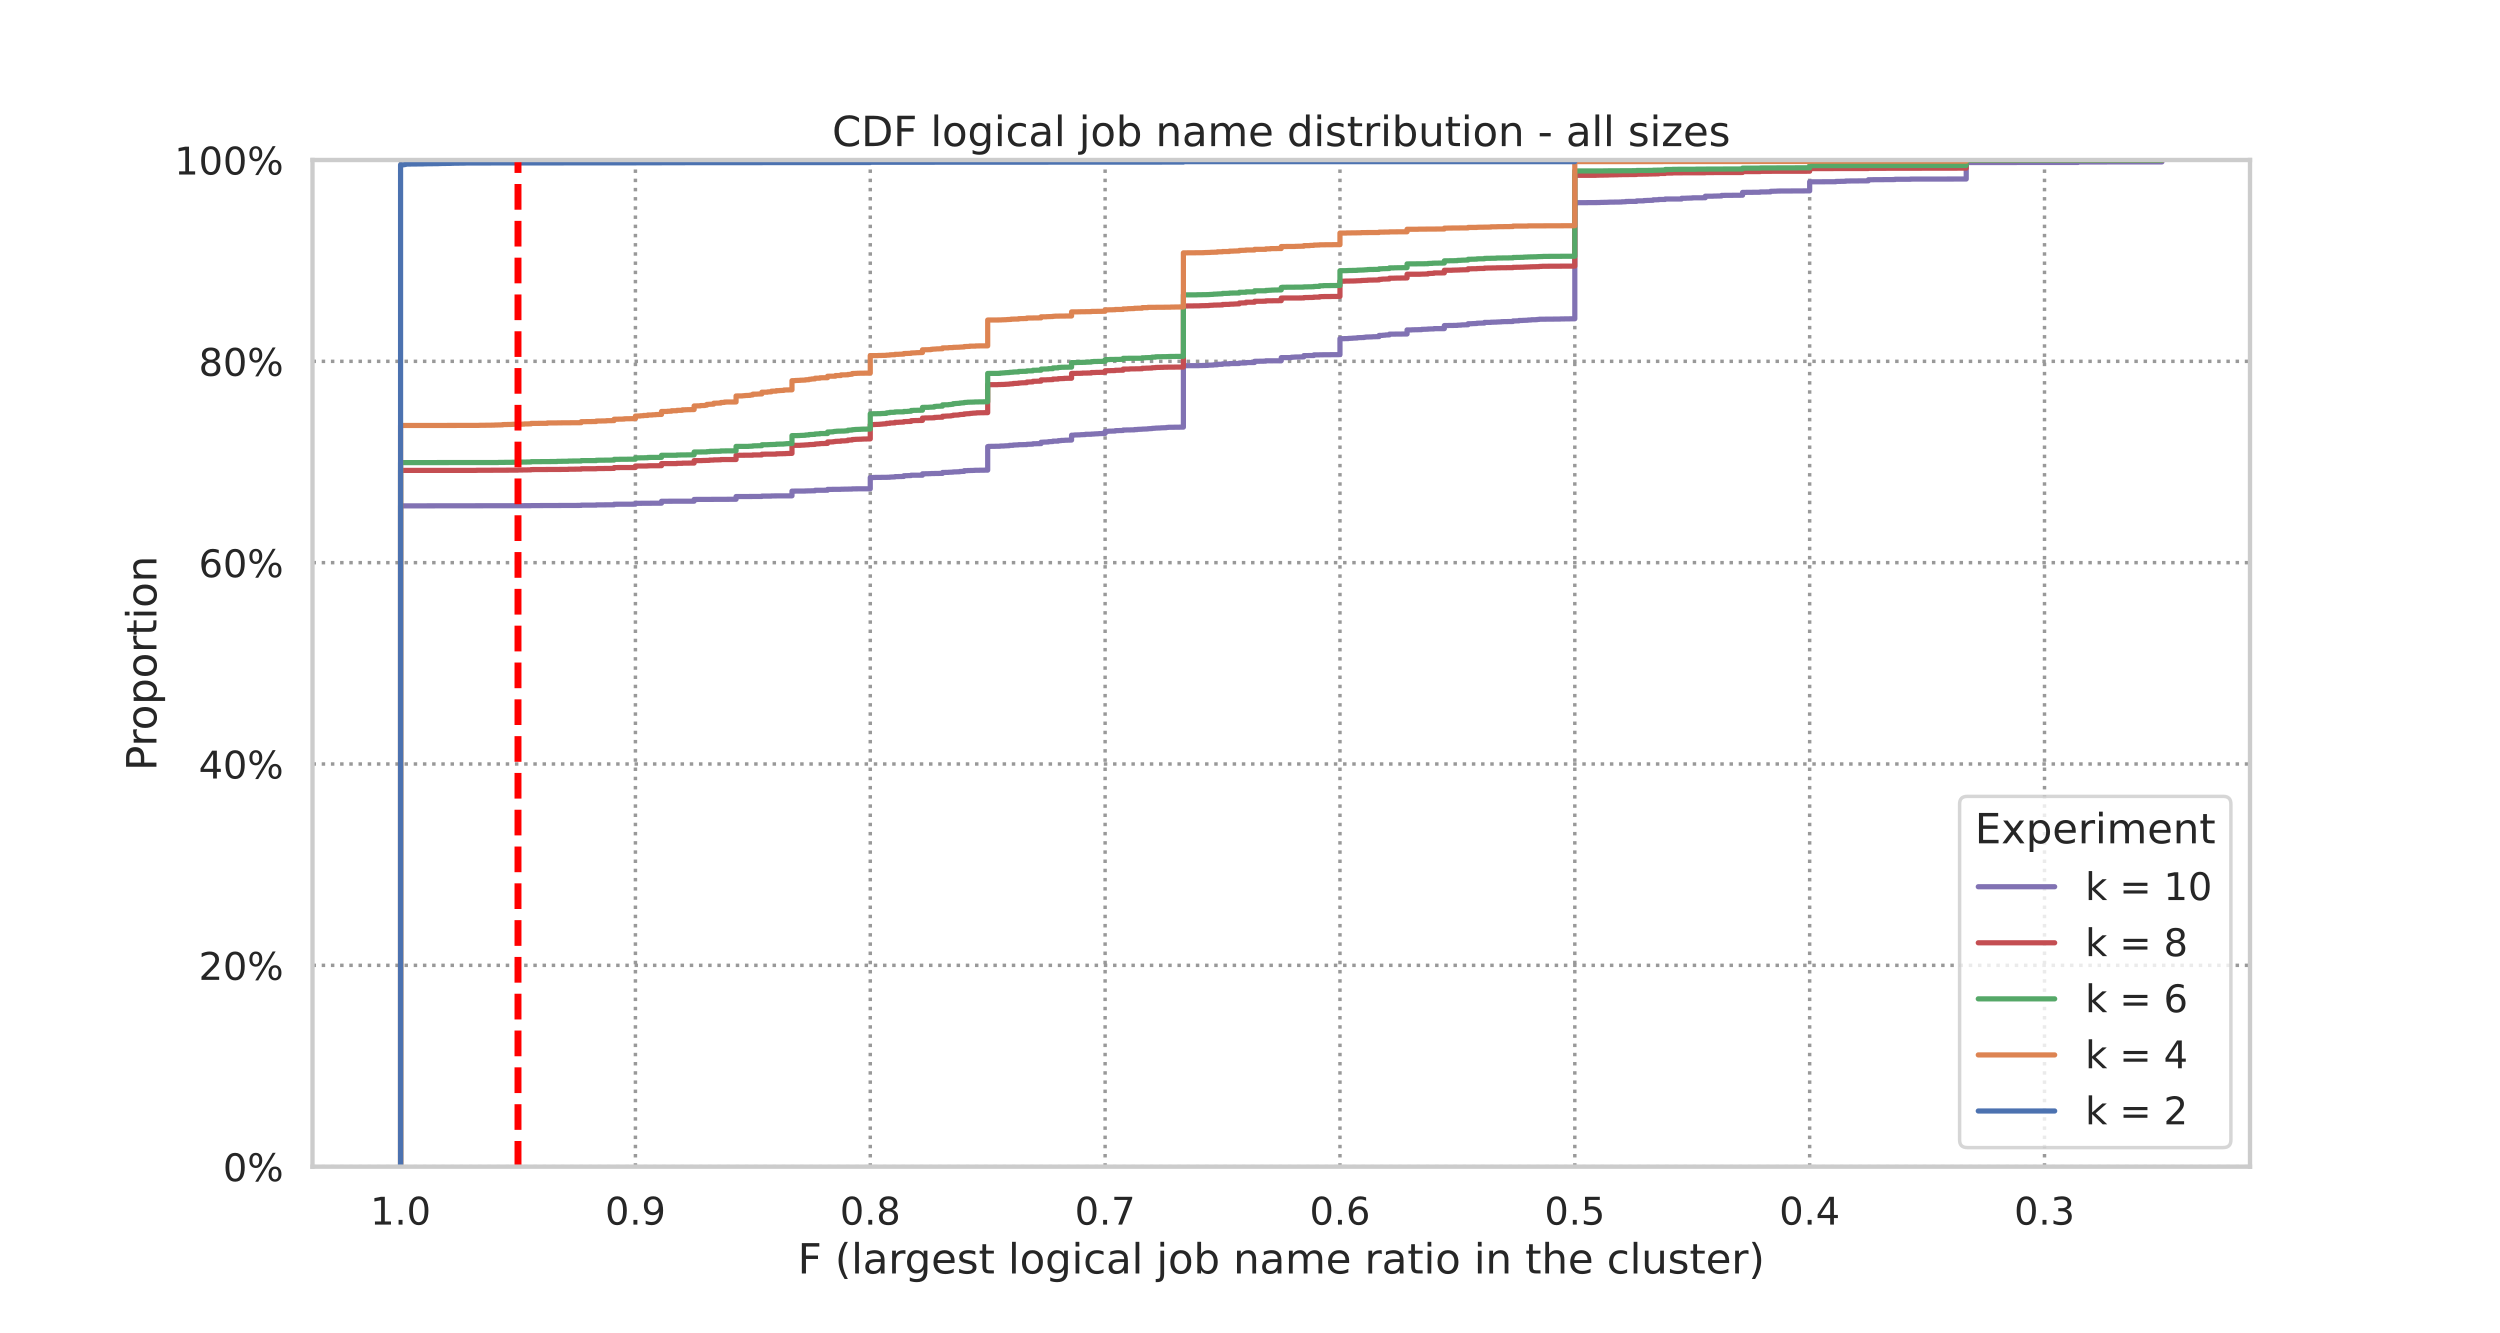 <?xml version="1.0" encoding="utf-8" standalone="no"?>
<!DOCTYPE svg PUBLIC "-//W3C//DTD SVG 1.1//EN"
  "http://www.w3.org/Graphics/SVG/1.1/DTD/svg11.dtd">
<!-- Created with matplotlib (https://matplotlib.org/) -->
<svg height="576pt" version="1.1" viewBox="0 0 1080 576" width="1080pt" xmlns="http://www.w3.org/2000/svg" xmlns:xlink="http://www.w3.org/1999/xlink">
 <defs>
  <style type="text/css">*{stroke-linecap:butt;stroke-linejoin:round;}</style>
 </defs>
 <g id="figure_1">
  <g id="patch_1">
   <path d="M 0 576 
L 1080 576 
L 1080 0 
L 0 0 
z
" style="fill:#ffffff;"/>
  </g>
  <g id="axes_1">
   <g id="patch_2">
    <path d="M 135 504 
L 972 504 
L 972 69.12 
L 135 69.12 
z
" style="fill:#ffffff;"/>
   </g>
   <g id="matplotlib.axis_1">
    <g id="xtick_1">
     <g id="line2d_1">
      <path clip-path="url(#pe2e5bbc383)" d="M 883.227 504 
L 883.227 69.12 
" style="fill:none;stroke:#999999;stroke-dasharray:1.5,2.475;stroke-dashoffset:0;stroke-width:1.5;"/>
     </g>
     <g id="text_1">
      <!-- 0.3 -->
      <g style="fill:#262626;" transform="translate(870.107 529.037)scale(0.165 -0.165)">
       <defs>
        <path d="M 31.781 66.406 
Q 24.172 66.406 20.328 58.906 
Q 16.5 51.422 16.5 36.375 
Q 16.5 21.391 20.328 13.891 
Q 24.172 6.391 31.781 6.391 
Q 39.453 6.391 43.281 13.891 
Q 47.125 21.391 47.125 36.375 
Q 47.125 51.422 43.281 58.906 
Q 39.453 66.406 31.781 66.406 
z
M 31.781 74.219 
Q 44.047 74.219 50.516 64.516 
Q 56.984 54.828 56.984 36.375 
Q 56.984 17.969 50.516 8.266 
Q 44.047 -1.422 31.781 -1.422 
Q 19.531 -1.422 13.062 8.266 
Q 6.594 17.969 6.594 36.375 
Q 6.594 54.828 13.062 64.516 
Q 19.531 74.219 31.781 74.219 
z
" id="DejaVuSans-48"/>
        <path d="M 10.688 12.406 
L 21 12.406 
L 21 0 
L 10.688 0 
z
" id="DejaVuSans-46"/>
        <path d="M 40.578 39.312 
Q 47.656 37.797 51.625 33 
Q 55.609 28.219 55.609 21.188 
Q 55.609 10.406 48.188 4.484 
Q 40.766 -1.422 27.094 -1.422 
Q 22.516 -1.422 17.656 -0.516 
Q 12.797 0.391 7.625 2.203 
L 7.625 11.719 
Q 11.719 9.328 16.594 8.109 
Q 21.484 6.891 26.812 6.891 
Q 36.078 6.891 40.938 10.547 
Q 45.797 14.203 45.797 21.188 
Q 45.797 27.641 41.281 31.266 
Q 36.766 34.906 28.719 34.906 
L 20.219 34.906 
L 20.219 43.016 
L 29.109 43.016 
Q 36.375 43.016 40.234 45.922 
Q 44.094 48.828 44.094 54.297 
Q 44.094 59.906 40.109 62.906 
Q 36.141 65.922 28.719 65.922 
Q 24.656 65.922 20.016 65.031 
Q 15.375 64.156 9.812 62.312 
L 9.812 71.094 
Q 15.438 72.656 20.344 73.438 
Q 25.25 74.219 29.594 74.219 
Q 40.828 74.219 47.359 69.109 
Q 53.906 64.016 53.906 55.328 
Q 53.906 49.266 50.438 45.094 
Q 46.969 40.922 40.578 39.312 
z
" id="DejaVuSans-51"/>
       </defs>
       <use xlink:href="#DejaVuSans-48"/>
       <use x="63.623" xlink:href="#DejaVuSans-46"/>
       <use x="95.41" xlink:href="#DejaVuSans-51"/>
      </g>
     </g>
    </g>
    <g id="xtick_2">
     <g id="line2d_2">
      <path clip-path="url(#pe2e5bbc383)" d="M 781.773 504 
L 781.773 69.12 
" style="fill:none;stroke:#999999;stroke-dasharray:1.5,2.475;stroke-dashoffset:0;stroke-width:1.5;"/>
     </g>
     <g id="text_2">
      <!-- 0.4 -->
      <g style="fill:#262626;" transform="translate(768.653 529.037)scale(0.165 -0.165)">
       <defs>
        <path d="M 37.797 64.312 
L 12.891 25.391 
L 37.797 25.391 
z
M 35.203 72.906 
L 47.609 72.906 
L 47.609 25.391 
L 58.016 25.391 
L 58.016 17.188 
L 47.609 17.188 
L 47.609 0 
L 37.797 0 
L 37.797 17.188 
L 4.891 17.188 
L 4.891 26.703 
z
" id="DejaVuSans-52"/>
       </defs>
       <use xlink:href="#DejaVuSans-48"/>
       <use x="63.623" xlink:href="#DejaVuSans-46"/>
       <use x="95.41" xlink:href="#DejaVuSans-52"/>
      </g>
     </g>
    </g>
    <g id="xtick_3">
     <g id="line2d_3">
      <path clip-path="url(#pe2e5bbc383)" d="M 680.318 504 
L 680.318 69.12 
" style="fill:none;stroke:#999999;stroke-dasharray:1.5,2.475;stroke-dashoffset:0;stroke-width:1.5;"/>
     </g>
     <g id="text_3">
      <!-- 0.5 -->
      <g style="fill:#262626;" transform="translate(667.198 529.037)scale(0.165 -0.165)">
       <defs>
        <path d="M 10.797 72.906 
L 49.516 72.906 
L 49.516 64.594 
L 19.828 64.594 
L 19.828 46.734 
Q 21.969 47.469 24.109 47.828 
Q 26.266 48.188 28.422 48.188 
Q 40.625 48.188 47.75 41.5 
Q 54.891 34.812 54.891 23.391 
Q 54.891 11.625 47.562 5.094 
Q 40.234 -1.422 26.906 -1.422 
Q 22.312 -1.422 17.547 -0.641 
Q 12.797 0.141 7.719 1.703 
L 7.719 11.625 
Q 12.109 9.234 16.797 8.062 
Q 21.484 6.891 26.703 6.891 
Q 35.156 6.891 40.078 11.328 
Q 45.016 15.766 45.016 23.391 
Q 45.016 31 40.078 35.438 
Q 35.156 39.891 26.703 39.891 
Q 22.75 39.891 18.812 39.016 
Q 14.891 38.141 10.797 36.281 
z
" id="DejaVuSans-53"/>
       </defs>
       <use xlink:href="#DejaVuSans-48"/>
       <use x="63.623" xlink:href="#DejaVuSans-46"/>
       <use x="95.41" xlink:href="#DejaVuSans-53"/>
      </g>
     </g>
    </g>
    <g id="xtick_4">
     <g id="line2d_4">
      <path clip-path="url(#pe2e5bbc383)" d="M 578.864 504 
L 578.864 69.12 
" style="fill:none;stroke:#999999;stroke-dasharray:1.5,2.475;stroke-dashoffset:0;stroke-width:1.5;"/>
     </g>
     <g id="text_4">
      <!-- 0.6 -->
      <g style="fill:#262626;" transform="translate(565.744 529.037)scale(0.165 -0.165)">
       <defs>
        <path d="M 33.016 40.375 
Q 26.375 40.375 22.484 35.828 
Q 18.609 31.297 18.609 23.391 
Q 18.609 15.531 22.484 10.953 
Q 26.375 6.391 33.016 6.391 
Q 39.656 6.391 43.531 10.953 
Q 47.406 15.531 47.406 23.391 
Q 47.406 31.297 43.531 35.828 
Q 39.656 40.375 33.016 40.375 
z
M 52.594 71.297 
L 52.594 62.312 
Q 48.875 64.062 45.094 64.984 
Q 41.312 65.922 37.594 65.922 
Q 27.828 65.922 22.672 59.328 
Q 17.531 52.734 16.797 39.406 
Q 19.672 43.656 24.016 45.922 
Q 28.375 48.188 33.594 48.188 
Q 44.578 48.188 50.953 41.516 
Q 57.328 34.859 57.328 23.391 
Q 57.328 12.156 50.688 5.359 
Q 44.047 -1.422 33.016 -1.422 
Q 20.359 -1.422 13.672 8.266 
Q 6.984 17.969 6.984 36.375 
Q 6.984 53.656 15.188 63.938 
Q 23.391 74.219 37.203 74.219 
Q 40.922 74.219 44.703 73.484 
Q 48.484 72.75 52.594 71.297 
z
" id="DejaVuSans-54"/>
       </defs>
       <use xlink:href="#DejaVuSans-48"/>
       <use x="63.623" xlink:href="#DejaVuSans-46"/>
       <use x="95.41" xlink:href="#DejaVuSans-54"/>
      </g>
     </g>
    </g>
    <g id="xtick_5">
     <g id="line2d_5">
      <path clip-path="url(#pe2e5bbc383)" d="M 477.409 504 
L 477.409 69.12 
" style="fill:none;stroke:#999999;stroke-dasharray:1.5,2.475;stroke-dashoffset:0;stroke-width:1.5;"/>
     </g>
     <g id="text_5">
      <!-- 0.7 -->
      <g style="fill:#262626;" transform="translate(464.289 529.037)scale(0.165 -0.165)">
       <defs>
        <path d="M 8.203 72.906 
L 55.078 72.906 
L 55.078 68.703 
L 28.609 0 
L 18.312 0 
L 43.219 64.594 
L 8.203 64.594 
z
" id="DejaVuSans-55"/>
       </defs>
       <use xlink:href="#DejaVuSans-48"/>
       <use x="63.623" xlink:href="#DejaVuSans-46"/>
       <use x="95.41" xlink:href="#DejaVuSans-55"/>
      </g>
     </g>
    </g>
    <g id="xtick_6">
     <g id="line2d_6">
      <path clip-path="url(#pe2e5bbc383)" d="M 375.955 504 
L 375.955 69.12 
" style="fill:none;stroke:#999999;stroke-dasharray:1.5,2.475;stroke-dashoffset:0;stroke-width:1.5;"/>
     </g>
     <g id="text_6">
      <!-- 0.8 -->
      <g style="fill:#262626;" transform="translate(362.834 529.037)scale(0.165 -0.165)">
       <defs>
        <path d="M 31.781 34.625 
Q 24.75 34.625 20.719 30.859 
Q 16.703 27.094 16.703 20.516 
Q 16.703 13.922 20.719 10.156 
Q 24.75 6.391 31.781 6.391 
Q 38.812 6.391 42.859 10.172 
Q 46.922 13.969 46.922 20.516 
Q 46.922 27.094 42.891 30.859 
Q 38.875 34.625 31.781 34.625 
z
M 21.922 38.812 
Q 15.578 40.375 12.031 44.719 
Q 8.5 49.078 8.5 55.328 
Q 8.5 64.062 14.719 69.141 
Q 20.953 74.219 31.781 74.219 
Q 42.672 74.219 48.875 69.141 
Q 55.078 64.062 55.078 55.328 
Q 55.078 49.078 51.531 44.719 
Q 48 40.375 41.703 38.812 
Q 48.828 37.156 52.797 32.312 
Q 56.781 27.484 56.781 20.516 
Q 56.781 9.906 50.312 4.234 
Q 43.844 -1.422 31.781 -1.422 
Q 19.734 -1.422 13.25 4.234 
Q 6.781 9.906 6.781 20.516 
Q 6.781 27.484 10.781 32.312 
Q 14.797 37.156 21.922 38.812 
z
M 18.312 54.391 
Q 18.312 48.734 21.844 45.562 
Q 25.391 42.391 31.781 42.391 
Q 38.141 42.391 41.719 45.562 
Q 45.312 48.734 45.312 54.391 
Q 45.312 60.062 41.719 63.234 
Q 38.141 66.406 31.781 66.406 
Q 25.391 66.406 21.844 63.234 
Q 18.312 60.062 18.312 54.391 
z
" id="DejaVuSans-56"/>
       </defs>
       <use xlink:href="#DejaVuSans-48"/>
       <use x="63.623" xlink:href="#DejaVuSans-46"/>
       <use x="95.41" xlink:href="#DejaVuSans-56"/>
      </g>
     </g>
    </g>
    <g id="xtick_7">
     <g id="line2d_7">
      <path clip-path="url(#pe2e5bbc383)" d="M 274.5 504 
L 274.5 69.12 
" style="fill:none;stroke:#999999;stroke-dasharray:1.5,2.475;stroke-dashoffset:0;stroke-width:1.5;"/>
     </g>
     <g id="text_7">
      <!-- 0.9 -->
      <g style="fill:#262626;" transform="translate(261.38 529.037)scale(0.165 -0.165)">
       <defs>
        <path d="M 10.984 1.516 
L 10.984 10.5 
Q 14.703 8.734 18.5 7.812 
Q 22.312 6.891 25.984 6.891 
Q 35.75 6.891 40.891 13.453 
Q 46.047 20.016 46.781 33.406 
Q 43.953 29.203 39.594 26.953 
Q 35.25 24.703 29.984 24.703 
Q 19.047 24.703 12.672 31.312 
Q 6.297 37.938 6.297 49.422 
Q 6.297 60.641 12.938 67.422 
Q 19.578 74.219 30.609 74.219 
Q 43.266 74.219 49.922 64.516 
Q 56.594 54.828 56.594 36.375 
Q 56.594 19.141 48.406 8.859 
Q 40.234 -1.422 26.422 -1.422 
Q 22.703 -1.422 18.891 -0.688 
Q 15.094 0.047 10.984 1.516 
z
M 30.609 32.422 
Q 37.25 32.422 41.125 36.953 
Q 45.016 41.5 45.016 49.422 
Q 45.016 57.281 41.125 61.844 
Q 37.25 66.406 30.609 66.406 
Q 23.969 66.406 20.094 61.844 
Q 16.219 57.281 16.219 49.422 
Q 16.219 41.5 20.094 36.953 
Q 23.969 32.422 30.609 32.422 
z
" id="DejaVuSans-57"/>
       </defs>
       <use xlink:href="#DejaVuSans-48"/>
       <use x="63.623" xlink:href="#DejaVuSans-46"/>
       <use x="95.41" xlink:href="#DejaVuSans-57"/>
      </g>
     </g>
    </g>
    <g id="xtick_8">
     <g id="line2d_8">
      <path clip-path="url(#pe2e5bbc383)" d="M 173.045 504 
L 173.045 69.12 
" style="fill:none;stroke:#999999;stroke-dasharray:1.5,2.475;stroke-dashoffset:0;stroke-width:1.5;"/>
     </g>
     <g id="text_8">
      <!-- 1.0 -->
      <g style="fill:#262626;" transform="translate(159.925 529.037)scale(0.165 -0.165)">
       <defs>
        <path d="M 12.406 8.297 
L 28.516 8.297 
L 28.516 63.922 
L 10.984 60.406 
L 10.984 69.391 
L 28.422 72.906 
L 38.281 72.906 
L 38.281 8.297 
L 54.391 8.297 
L 54.391 0 
L 12.406 0 
z
" id="DejaVuSans-49"/>
       </defs>
       <use xlink:href="#DejaVuSans-49"/>
       <use x="63.623" xlink:href="#DejaVuSans-46"/>
       <use x="95.41" xlink:href="#DejaVuSans-48"/>
      </g>
     </g>
    </g>
    <g id="text_9">
     <!-- F (largest logical job name ratio in the cluster) -->
     <g style="fill:#262626;" transform="translate(344.631 550.146)scale(0.18 -0.18)">
      <defs>
       <path d="M 9.812 72.906 
L 51.703 72.906 
L 51.703 64.594 
L 19.672 64.594 
L 19.672 43.109 
L 48.578 43.109 
L 48.578 34.812 
L 19.672 34.812 
L 19.672 0 
L 9.812 0 
z
" id="DejaVuSans-70"/>
       <path id="DejaVuSans-32"/>
       <path d="M 31 75.875 
Q 24.469 64.656 21.281 53.656 
Q 18.109 42.672 18.109 31.391 
Q 18.109 20.125 21.312 9.062 
Q 24.516 -2 31 -13.188 
L 23.188 -13.188 
Q 15.875 -1.703 12.234 9.375 
Q 8.594 20.453 8.594 31.391 
Q 8.594 42.281 12.203 53.312 
Q 15.828 64.359 23.188 75.875 
z
" id="DejaVuSans-40"/>
       <path d="M 9.422 75.984 
L 18.406 75.984 
L 18.406 0 
L 9.422 0 
z
" id="DejaVuSans-108"/>
       <path d="M 34.281 27.484 
Q 23.391 27.484 19.188 25 
Q 14.984 22.516 14.984 16.5 
Q 14.984 11.719 18.141 8.906 
Q 21.297 6.109 26.703 6.109 
Q 34.188 6.109 38.703 11.406 
Q 43.219 16.703 43.219 25.484 
L 43.219 27.484 
z
M 52.203 31.203 
L 52.203 0 
L 43.219 0 
L 43.219 8.297 
Q 40.141 3.328 35.547 0.953 
Q 30.953 -1.422 24.312 -1.422 
Q 15.922 -1.422 10.953 3.297 
Q 6 8.016 6 15.922 
Q 6 25.141 12.172 29.828 
Q 18.359 34.516 30.609 34.516 
L 43.219 34.516 
L 43.219 35.406 
Q 43.219 41.609 39.141 45 
Q 35.062 48.391 27.688 48.391 
Q 23 48.391 18.547 47.266 
Q 14.109 46.141 10.016 43.891 
L 10.016 52.203 
Q 14.938 54.109 19.578 55.047 
Q 24.219 56 28.609 56 
Q 40.484 56 46.344 49.844 
Q 52.203 43.703 52.203 31.203 
z
" id="DejaVuSans-97"/>
       <path d="M 41.109 46.297 
Q 39.594 47.172 37.812 47.578 
Q 36.031 48 33.891 48 
Q 26.266 48 22.188 43.047 
Q 18.109 38.094 18.109 28.812 
L 18.109 0 
L 9.078 0 
L 9.078 54.688 
L 18.109 54.688 
L 18.109 46.188 
Q 20.953 51.172 25.484 53.578 
Q 30.031 56 36.531 56 
Q 37.453 56 38.578 55.875 
Q 39.703 55.766 41.062 55.516 
z
" id="DejaVuSans-114"/>
       <path d="M 45.406 27.984 
Q 45.406 37.75 41.375 43.109 
Q 37.359 48.484 30.078 48.484 
Q 22.859 48.484 18.828 43.109 
Q 14.797 37.75 14.797 27.984 
Q 14.797 18.266 18.828 12.891 
Q 22.859 7.516 30.078 7.516 
Q 37.359 7.516 41.375 12.891 
Q 45.406 18.266 45.406 27.984 
z
M 54.391 6.781 
Q 54.391 -7.172 48.188 -13.984 
Q 42 -20.797 29.203 -20.797 
Q 24.469 -20.797 20.266 -20.094 
Q 16.062 -19.391 12.109 -17.922 
L 12.109 -9.188 
Q 16.062 -11.328 19.922 -12.344 
Q 23.781 -13.375 27.781 -13.375 
Q 36.625 -13.375 41.016 -8.766 
Q 45.406 -4.156 45.406 5.172 
L 45.406 9.625 
Q 42.625 4.781 38.281 2.391 
Q 33.938 0 27.875 0 
Q 17.828 0 11.672 7.656 
Q 5.516 15.328 5.516 27.984 
Q 5.516 40.672 11.672 48.328 
Q 17.828 56 27.875 56 
Q 33.938 56 38.281 53.609 
Q 42.625 51.219 45.406 46.391 
L 45.406 54.688 
L 54.391 54.688 
z
" id="DejaVuSans-103"/>
       <path d="M 56.203 29.594 
L 56.203 25.203 
L 14.891 25.203 
Q 15.484 15.922 20.484 11.062 
Q 25.484 6.203 34.422 6.203 
Q 39.594 6.203 44.453 7.469 
Q 49.312 8.734 54.109 11.281 
L 54.109 2.781 
Q 49.266 0.734 44.188 -0.344 
Q 39.109 -1.422 33.891 -1.422 
Q 20.797 -1.422 13.156 6.188 
Q 5.516 13.812 5.516 26.812 
Q 5.516 40.234 12.766 48.109 
Q 20.016 56 32.328 56 
Q 43.359 56 49.781 48.891 
Q 56.203 41.797 56.203 29.594 
z
M 47.219 32.234 
Q 47.125 39.594 43.094 43.984 
Q 39.062 48.391 32.422 48.391 
Q 24.906 48.391 20.391 44.141 
Q 15.875 39.891 15.188 32.172 
z
" id="DejaVuSans-101"/>
       <path d="M 44.281 53.078 
L 44.281 44.578 
Q 40.484 46.531 36.375 47.5 
Q 32.281 48.484 27.875 48.484 
Q 21.188 48.484 17.844 46.438 
Q 14.5 44.391 14.5 40.281 
Q 14.5 37.156 16.891 35.375 
Q 19.281 33.594 26.516 31.984 
L 29.594 31.297 
Q 39.156 29.25 43.188 25.516 
Q 47.219 21.781 47.219 15.094 
Q 47.219 7.469 41.188 3.016 
Q 35.156 -1.422 24.609 -1.422 
Q 20.219 -1.422 15.453 -0.562 
Q 10.688 0.297 5.422 2 
L 5.422 11.281 
Q 10.406 8.688 15.234 7.391 
Q 20.062 6.109 24.812 6.109 
Q 31.156 6.109 34.562 8.281 
Q 37.984 10.453 37.984 14.406 
Q 37.984 18.062 35.516 20.016 
Q 33.062 21.969 24.703 23.781 
L 21.578 24.516 
Q 13.234 26.266 9.516 29.906 
Q 5.812 33.547 5.812 39.891 
Q 5.812 47.609 11.281 51.797 
Q 16.75 56 26.812 56 
Q 31.781 56 36.172 55.266 
Q 40.578 54.547 44.281 53.078 
z
" id="DejaVuSans-115"/>
       <path d="M 18.312 70.219 
L 18.312 54.688 
L 36.812 54.688 
L 36.812 47.703 
L 18.312 47.703 
L 18.312 18.016 
Q 18.312 11.328 20.141 9.422 
Q 21.969 7.516 27.594 7.516 
L 36.812 7.516 
L 36.812 0 
L 27.594 0 
Q 17.188 0 13.234 3.875 
Q 9.281 7.766 9.281 18.016 
L 9.281 47.703 
L 2.688 47.703 
L 2.688 54.688 
L 9.281 54.688 
L 9.281 70.219 
z
" id="DejaVuSans-116"/>
       <path d="M 30.609 48.391 
Q 23.391 48.391 19.188 42.75 
Q 14.984 37.109 14.984 27.297 
Q 14.984 17.484 19.156 11.844 
Q 23.344 6.203 30.609 6.203 
Q 37.797 6.203 41.984 11.859 
Q 46.188 17.531 46.188 27.297 
Q 46.188 37.016 41.984 42.703 
Q 37.797 48.391 30.609 48.391 
z
M 30.609 56 
Q 42.328 56 49.016 48.375 
Q 55.719 40.766 55.719 27.297 
Q 55.719 13.875 49.016 6.219 
Q 42.328 -1.422 30.609 -1.422 
Q 18.844 -1.422 12.172 6.219 
Q 5.516 13.875 5.516 27.297 
Q 5.516 40.766 12.172 48.375 
Q 18.844 56 30.609 56 
z
" id="DejaVuSans-111"/>
       <path d="M 9.422 54.688 
L 18.406 54.688 
L 18.406 0 
L 9.422 0 
z
M 9.422 75.984 
L 18.406 75.984 
L 18.406 64.594 
L 9.422 64.594 
z
" id="DejaVuSans-105"/>
       <path d="M 48.781 52.594 
L 48.781 44.188 
Q 44.969 46.297 41.141 47.344 
Q 37.312 48.391 33.406 48.391 
Q 24.656 48.391 19.812 42.844 
Q 14.984 37.312 14.984 27.297 
Q 14.984 17.281 19.812 11.734 
Q 24.656 6.203 33.406 6.203 
Q 37.312 6.203 41.141 7.25 
Q 44.969 8.297 48.781 10.406 
L 48.781 2.094 
Q 45.016 0.344 40.984 -0.531 
Q 36.969 -1.422 32.422 -1.422 
Q 20.062 -1.422 12.781 6.344 
Q 5.516 14.109 5.516 27.297 
Q 5.516 40.672 12.859 48.328 
Q 20.219 56 33.016 56 
Q 37.156 56 41.109 55.141 
Q 45.062 54.297 48.781 52.594 
z
" id="DejaVuSans-99"/>
       <path d="M 9.422 54.688 
L 18.406 54.688 
L 18.406 -0.984 
Q 18.406 -11.422 14.422 -16.109 
Q 10.453 -20.797 1.609 -20.797 
L -1.812 -20.797 
L -1.812 -13.188 
L 0.594 -13.188 
Q 5.719 -13.188 7.562 -10.812 
Q 9.422 -8.453 9.422 -0.984 
z
M 9.422 75.984 
L 18.406 75.984 
L 18.406 64.594 
L 9.422 64.594 
z
" id="DejaVuSans-106"/>
       <path d="M 48.688 27.297 
Q 48.688 37.203 44.609 42.844 
Q 40.531 48.484 33.406 48.484 
Q 26.266 48.484 22.188 42.844 
Q 18.109 37.203 18.109 27.297 
Q 18.109 17.391 22.188 11.75 
Q 26.266 6.109 33.406 6.109 
Q 40.531 6.109 44.609 11.75 
Q 48.688 17.391 48.688 27.297 
z
M 18.109 46.391 
Q 20.953 51.266 25.266 53.625 
Q 29.594 56 35.594 56 
Q 45.562 56 51.781 48.094 
Q 58.016 40.188 58.016 27.297 
Q 58.016 14.406 51.781 6.484 
Q 45.562 -1.422 35.594 -1.422 
Q 29.594 -1.422 25.266 0.953 
Q 20.953 3.328 18.109 8.203 
L 18.109 0 
L 9.078 0 
L 9.078 75.984 
L 18.109 75.984 
z
" id="DejaVuSans-98"/>
       <path d="M 54.891 33.016 
L 54.891 0 
L 45.906 0 
L 45.906 32.719 
Q 45.906 40.484 42.875 44.328 
Q 39.844 48.188 33.797 48.188 
Q 26.516 48.188 22.312 43.547 
Q 18.109 38.922 18.109 30.906 
L 18.109 0 
L 9.078 0 
L 9.078 54.688 
L 18.109 54.688 
L 18.109 46.188 
Q 21.344 51.125 25.703 53.562 
Q 30.078 56 35.797 56 
Q 45.219 56 50.047 50.172 
Q 54.891 44.344 54.891 33.016 
z
" id="DejaVuSans-110"/>
       <path d="M 52 44.188 
Q 55.375 50.25 60.062 53.125 
Q 64.75 56 71.094 56 
Q 79.641 56 84.281 50.016 
Q 88.922 44.047 88.922 33.016 
L 88.922 0 
L 79.891 0 
L 79.891 32.719 
Q 79.891 40.578 77.094 44.375 
Q 74.312 48.188 68.609 48.188 
Q 61.625 48.188 57.562 43.547 
Q 53.516 38.922 53.516 30.906 
L 53.516 0 
L 44.484 0 
L 44.484 32.719 
Q 44.484 40.625 41.703 44.406 
Q 38.922 48.188 33.109 48.188 
Q 26.219 48.188 22.156 43.531 
Q 18.109 38.875 18.109 30.906 
L 18.109 0 
L 9.078 0 
L 9.078 54.688 
L 18.109 54.688 
L 18.109 46.188 
Q 21.188 51.219 25.484 53.609 
Q 29.781 56 35.688 56 
Q 41.656 56 45.828 52.969 
Q 50 49.953 52 44.188 
z
" id="DejaVuSans-109"/>
       <path d="M 54.891 33.016 
L 54.891 0 
L 45.906 0 
L 45.906 32.719 
Q 45.906 40.484 42.875 44.328 
Q 39.844 48.188 33.797 48.188 
Q 26.516 48.188 22.312 43.547 
Q 18.109 38.922 18.109 30.906 
L 18.109 0 
L 9.078 0 
L 9.078 75.984 
L 18.109 75.984 
L 18.109 46.188 
Q 21.344 51.125 25.703 53.562 
Q 30.078 56 35.797 56 
Q 45.219 56 50.047 50.172 
Q 54.891 44.344 54.891 33.016 
z
" id="DejaVuSans-104"/>
       <path d="M 8.5 21.578 
L 8.5 54.688 
L 17.484 54.688 
L 17.484 21.922 
Q 17.484 14.156 20.5 10.266 
Q 23.531 6.391 29.594 6.391 
Q 36.859 6.391 41.078 11.031 
Q 45.312 15.672 45.312 23.688 
L 45.312 54.688 
L 54.297 54.688 
L 54.297 0 
L 45.312 0 
L 45.312 8.406 
Q 42.047 3.422 37.719 1 
Q 33.406 -1.422 27.688 -1.422 
Q 18.266 -1.422 13.375 4.438 
Q 8.5 10.297 8.5 21.578 
z
M 31.109 56 
z
" id="DejaVuSans-117"/>
       <path d="M 8.016 75.875 
L 15.828 75.875 
Q 23.141 64.359 26.781 53.312 
Q 30.422 42.281 30.422 31.391 
Q 30.422 20.453 26.781 9.375 
Q 23.141 -1.703 15.828 -13.188 
L 8.016 -13.188 
Q 14.5 -2 17.703 9.062 
Q 20.906 20.125 20.906 31.391 
Q 20.906 42.672 17.703 53.656 
Q 14.5 64.656 8.016 75.875 
z
" id="DejaVuSans-41"/>
      </defs>
      <use xlink:href="#DejaVuSans-70"/>
      <use x="57.52" xlink:href="#DejaVuSans-32"/>
      <use x="89.307" xlink:href="#DejaVuSans-40"/>
      <use x="128.32" xlink:href="#DejaVuSans-108"/>
      <use x="156.104" xlink:href="#DejaVuSans-97"/>
      <use x="217.383" xlink:href="#DejaVuSans-114"/>
      <use x="256.746" xlink:href="#DejaVuSans-103"/>
      <use x="320.223" xlink:href="#DejaVuSans-101"/>
      <use x="381.746" xlink:href="#DejaVuSans-115"/>
      <use x="433.846" xlink:href="#DejaVuSans-116"/>
      <use x="473.055" xlink:href="#DejaVuSans-32"/>
      <use x="504.842" xlink:href="#DejaVuSans-108"/>
      <use x="532.625" xlink:href="#DejaVuSans-111"/>
      <use x="593.807" xlink:href="#DejaVuSans-103"/>
      <use x="657.283" xlink:href="#DejaVuSans-105"/>
      <use x="685.066" xlink:href="#DejaVuSans-99"/>
      <use x="740.047" xlink:href="#DejaVuSans-97"/>
      <use x="801.326" xlink:href="#DejaVuSans-108"/>
      <use x="829.109" xlink:href="#DejaVuSans-32"/>
      <use x="860.896" xlink:href="#DejaVuSans-106"/>
      <use x="888.68" xlink:href="#DejaVuSans-111"/>
      <use x="949.861" xlink:href="#DejaVuSans-98"/>
      <use x="1013.338" xlink:href="#DejaVuSans-32"/>
      <use x="1045.125" xlink:href="#DejaVuSans-110"/>
      <use x="1108.504" xlink:href="#DejaVuSans-97"/>
      <use x="1169.783" xlink:href="#DejaVuSans-109"/>
      <use x="1267.195" xlink:href="#DejaVuSans-101"/>
      <use x="1328.719" xlink:href="#DejaVuSans-32"/>
      <use x="1360.506" xlink:href="#DejaVuSans-114"/>
      <use x="1401.619" xlink:href="#DejaVuSans-97"/>
      <use x="1462.898" xlink:href="#DejaVuSans-116"/>
      <use x="1502.107" xlink:href="#DejaVuSans-105"/>
      <use x="1529.891" xlink:href="#DejaVuSans-111"/>
      <use x="1591.072" xlink:href="#DejaVuSans-32"/>
      <use x="1622.859" xlink:href="#DejaVuSans-105"/>
      <use x="1650.643" xlink:href="#DejaVuSans-110"/>
      <use x="1714.021" xlink:href="#DejaVuSans-32"/>
      <use x="1745.809" xlink:href="#DejaVuSans-116"/>
      <use x="1785.018" xlink:href="#DejaVuSans-104"/>
      <use x="1848.396" xlink:href="#DejaVuSans-101"/>
      <use x="1909.92" xlink:href="#DejaVuSans-32"/>
      <use x="1941.707" xlink:href="#DejaVuSans-99"/>
      <use x="1996.688" xlink:href="#DejaVuSans-108"/>
      <use x="2024.471" xlink:href="#DejaVuSans-117"/>
      <use x="2087.85" xlink:href="#DejaVuSans-115"/>
      <use x="2139.949" xlink:href="#DejaVuSans-116"/>
      <use x="2179.158" xlink:href="#DejaVuSans-101"/>
      <use x="2240.682" xlink:href="#DejaVuSans-114"/>
      <use x="2281.795" xlink:href="#DejaVuSans-41"/>
     </g>
    </g>
   </g>
   <g id="matplotlib.axis_2">
    <g id="ytick_1">
     <g id="line2d_9">
      <path clip-path="url(#pe2e5bbc383)" d="M 135 504 
L 972 504 
" style="fill:none;stroke:#999999;stroke-dasharray:1.5,2.475;stroke-dashoffset:0;stroke-width:1.5;"/>
     </g>
     <g id="text_10">
      <!-- 0% -->
      <g style="fill:#262626;" transform="translate(96.324 510.269)scale(0.165 -0.165)">
       <defs>
        <path d="M 72.703 32.078 
Q 68.453 32.078 66.031 28.469 
Q 63.625 24.859 63.625 18.406 
Q 63.625 12.062 66.031 8.422 
Q 68.453 4.781 72.703 4.781 
Q 76.859 4.781 79.266 8.422 
Q 81.688 12.062 81.688 18.406 
Q 81.688 24.812 79.266 28.438 
Q 76.859 32.078 72.703 32.078 
z
M 72.703 38.281 
Q 80.422 38.281 84.953 32.906 
Q 89.5 27.547 89.5 18.406 
Q 89.5 9.281 84.938 3.922 
Q 80.375 -1.422 72.703 -1.422 
Q 64.891 -1.422 60.344 3.922 
Q 55.812 9.281 55.812 18.406 
Q 55.812 27.594 60.375 32.938 
Q 64.938 38.281 72.703 38.281 
z
M 22.312 68.016 
Q 18.109 68.016 15.688 64.375 
Q 13.281 60.75 13.281 54.391 
Q 13.281 47.953 15.672 44.328 
Q 18.062 40.719 22.312 40.719 
Q 26.562 40.719 28.969 44.328 
Q 31.391 47.953 31.391 54.391 
Q 31.391 60.688 28.953 64.344 
Q 26.516 68.016 22.312 68.016 
z
M 66.406 74.219 
L 74.219 74.219 
L 28.609 -1.422 
L 20.797 -1.422 
z
M 22.312 74.219 
Q 30.031 74.219 34.609 68.875 
Q 39.203 63.531 39.203 54.391 
Q 39.203 45.172 34.641 39.844 
Q 30.078 34.516 22.312 34.516 
Q 14.547 34.516 10.031 39.859 
Q 5.516 45.219 5.516 54.391 
Q 5.516 63.484 10.047 68.844 
Q 14.594 74.219 22.312 74.219 
z
" id="DejaVuSans-37"/>
       </defs>
       <use xlink:href="#DejaVuSans-48"/>
       <use x="63.623" xlink:href="#DejaVuSans-37"/>
      </g>
     </g>
    </g>
    <g id="ytick_2">
     <g id="line2d_10">
      <path clip-path="url(#pe2e5bbc383)" d="M 135 417.024 
L 972 417.024 
" style="fill:none;stroke:#999999;stroke-dasharray:1.5,2.475;stroke-dashoffset:0;stroke-width:1.5;"/>
     </g>
     <g id="text_11">
      <!-- 20% -->
      <g style="fill:#262626;" transform="translate(85.826 423.293)scale(0.165 -0.165)">
       <defs>
        <path d="M 19.188 8.297 
L 53.609 8.297 
L 53.609 0 
L 7.328 0 
L 7.328 8.297 
Q 12.938 14.109 22.625 23.891 
Q 32.328 33.688 34.812 36.531 
Q 39.547 41.844 41.422 45.531 
Q 43.312 49.219 43.312 52.781 
Q 43.312 58.594 39.234 62.25 
Q 35.156 65.922 28.609 65.922 
Q 23.969 65.922 18.812 64.312 
Q 13.672 62.703 7.812 59.422 
L 7.812 69.391 
Q 13.766 71.781 18.938 73 
Q 24.125 74.219 28.422 74.219 
Q 39.75 74.219 46.484 68.547 
Q 53.219 62.891 53.219 53.422 
Q 53.219 48.922 51.531 44.891 
Q 49.859 40.875 45.406 35.406 
Q 44.188 33.984 37.641 27.219 
Q 31.109 20.453 19.188 8.297 
z
" id="DejaVuSans-50"/>
       </defs>
       <use xlink:href="#DejaVuSans-50"/>
       <use x="63.623" xlink:href="#DejaVuSans-48"/>
       <use x="127.246" xlink:href="#DejaVuSans-37"/>
      </g>
     </g>
    </g>
    <g id="ytick_3">
     <g id="line2d_11">
      <path clip-path="url(#pe2e5bbc383)" d="M 135 330.048 
L 972 330.048 
" style="fill:none;stroke:#999999;stroke-dasharray:1.5,2.475;stroke-dashoffset:0;stroke-width:1.5;"/>
     </g>
     <g id="text_12">
      <!-- 40% -->
      <g style="fill:#262626;" transform="translate(85.826 336.317)scale(0.165 -0.165)">
       <use xlink:href="#DejaVuSans-52"/>
       <use x="63.623" xlink:href="#DejaVuSans-48"/>
       <use x="127.246" xlink:href="#DejaVuSans-37"/>
      </g>
     </g>
    </g>
    <g id="ytick_4">
     <g id="line2d_12">
      <path clip-path="url(#pe2e5bbc383)" d="M 135 243.072 
L 972 243.072 
" style="fill:none;stroke:#999999;stroke-dasharray:1.5,2.475;stroke-dashoffset:0;stroke-width:1.5;"/>
     </g>
     <g id="text_13">
      <!-- 60% -->
      <g style="fill:#262626;" transform="translate(85.826 249.341)scale(0.165 -0.165)">
       <use xlink:href="#DejaVuSans-54"/>
       <use x="63.623" xlink:href="#DejaVuSans-48"/>
       <use x="127.246" xlink:href="#DejaVuSans-37"/>
      </g>
     </g>
    </g>
    <g id="ytick_5">
     <g id="line2d_13">
      <path clip-path="url(#pe2e5bbc383)" d="M 135 156.096 
L 972 156.096 
" style="fill:none;stroke:#999999;stroke-dasharray:1.5,2.475;stroke-dashoffset:0;stroke-width:1.5;"/>
     </g>
     <g id="text_14">
      <!-- 80% -->
      <g style="fill:#262626;" transform="translate(85.826 162.365)scale(0.165 -0.165)">
       <use xlink:href="#DejaVuSans-56"/>
       <use x="63.623" xlink:href="#DejaVuSans-48"/>
       <use x="127.246" xlink:href="#DejaVuSans-37"/>
      </g>
     </g>
    </g>
    <g id="ytick_6">
     <g id="line2d_14">
      <path clip-path="url(#pe2e5bbc383)" d="M 135 69.12 
L 972 69.12 
" style="fill:none;stroke:#999999;stroke-dasharray:1.5,2.475;stroke-dashoffset:0;stroke-width:1.5;"/>
     </g>
     <g id="text_15">
      <!-- 100% -->
      <g style="fill:#262626;" transform="translate(75.328 75.389)scale(0.165 -0.165)">
       <use xlink:href="#DejaVuSans-49"/>
       <use x="63.623" xlink:href="#DejaVuSans-48"/>
       <use x="127.246" xlink:href="#DejaVuSans-48"/>
       <use x="190.869" xlink:href="#DejaVuSans-37"/>
      </g>
     </g>
    </g>
    <g id="text_16">
     <!-- Proportion -->
     <g style="fill:#262626;" transform="translate(67.585 332.993)rotate(-90)scale(0.18 -0.18)">
      <defs>
       <path d="M 19.672 64.797 
L 19.672 37.406 
L 32.078 37.406 
Q 38.969 37.406 42.719 40.969 
Q 46.484 44.531 46.484 51.125 
Q 46.484 57.672 42.719 61.234 
Q 38.969 64.797 32.078 64.797 
z
M 9.812 72.906 
L 32.078 72.906 
Q 44.344 72.906 50.609 67.359 
Q 56.891 61.812 56.891 51.125 
Q 56.891 40.328 50.609 34.812 
Q 44.344 29.297 32.078 29.297 
L 19.672 29.297 
L 19.672 0 
L 9.812 0 
z
" id="DejaVuSans-80"/>
       <path d="M 18.109 8.203 
L 18.109 -20.797 
L 9.078 -20.797 
L 9.078 54.688 
L 18.109 54.688 
L 18.109 46.391 
Q 20.953 51.266 25.266 53.625 
Q 29.594 56 35.594 56 
Q 45.562 56 51.781 48.094 
Q 58.016 40.188 58.016 27.297 
Q 58.016 14.406 51.781 6.484 
Q 45.562 -1.422 35.594 -1.422 
Q 29.594 -1.422 25.266 0.953 
Q 20.953 3.328 18.109 8.203 
z
M 48.688 27.297 
Q 48.688 37.203 44.609 42.844 
Q 40.531 48.484 33.406 48.484 
Q 26.266 48.484 22.188 42.844 
Q 18.109 37.203 18.109 27.297 
Q 18.109 17.391 22.188 11.75 
Q 26.266 6.109 33.406 6.109 
Q 40.531 6.109 44.609 11.75 
Q 48.688 17.391 48.688 27.297 
z
" id="DejaVuSans-112"/>
      </defs>
      <use xlink:href="#DejaVuSans-80"/>
      <use x="58.553" xlink:href="#DejaVuSans-114"/>
      <use x="97.416" xlink:href="#DejaVuSans-111"/>
      <use x="158.598" xlink:href="#DejaVuSans-112"/>
      <use x="222.074" xlink:href="#DejaVuSans-111"/>
      <use x="283.256" xlink:href="#DejaVuSans-114"/>
      <use x="324.369" xlink:href="#DejaVuSans-116"/>
      <use x="363.578" xlink:href="#DejaVuSans-105"/>
      <use x="391.361" xlink:href="#DejaVuSans-111"/>
      <use x="452.543" xlink:href="#DejaVuSans-110"/>
     </g>
    </g>
   </g>
   <g id="line2d_15">
    <path clip-path="url(#pe2e5bbc383)" d="M 933.955 69.12 
L 933.955 69.941 
L 897.721 69.98 
L 897.721 70.019 
L 897.721 70.176 
L 849.409 70.215 
L 849.409 70.254 
L 849.409 77.332 
L 825.253 77.371 
L 825.253 77.41 
L 825.253 77.449 
L 818.665 77.449 
L 818.665 77.527 
L 818.665 77.567 
L 807.136 77.645 
L 807.136 78.114 
L 797.381 78.192 
L 797.381 78.31 
L 793.045 78.388 
L 793.045 78.505 
L 781.773 78.544 
L 781.773 78.583 
L 781.773 82.455 
L 767.779 82.533 
L 767.779 82.572 
L 764.864 82.65 
L 764.864 82.885 
L 760.414 82.924 
L 760.414 82.963 
L 760.414 83.041 
L 752.786 83.119 
L 752.786 84.332 
L 743.727 84.41 
L 743.727 84.644 
L 739.997 84.723 
L 739.997 84.762 
L 736.682 84.762 
L 736.682 84.84 
L 736.682 85.427 
L 731.045 85.466 
L 731.045 85.505 
L 731.045 85.544 
L 728.174 85.622 
L 728.174 85.661 
L 726.434 85.661 
L 726.434 85.739 
L 726.434 85.974 
L 719.339 85.974 
L 719.339 86.052 
L 719.339 86.17 
L 716.552 86.17 
L 716.552 86.248 
L 716.552 86.287 
L 714.136 86.326 
L 714.136 86.365 
L 714.136 86.521 
L 711.062 86.6 
L 711.062 86.639 
L 710.158 86.639 
L 710.158 86.717 
L 710.158 86.756 
L 707.017 86.795 
L 707.017 86.834 
L 707.017 86.991 
L 702.374 87.03 
L 702.374 87.069 
L 702.374 87.147 
L 700.609 87.186 
L 700.609 87.225 
L 700.609 87.264 
L 694.812 87.343 
L 694.812 87.382 
L 691.111 87.46 
L 691.111 87.499 
L 680.318 87.577 
L 680.318 137.709 
L 674.056 137.787 
L 674.056 137.826 
L 664.946 137.905 
L 664.946 137.983 
L 663.955 138.022 
L 663.955 138.061 
L 663.955 138.1 
L 661.53 138.139 
L 661.53 138.178 
L 661.53 138.217 
L 660.027 138.257 
L 660.027 138.296 
L 660.027 138.335 
L 657.604 138.413 
L 657.604 138.452 
L 656.162 138.452 
L 656.162 138.53 
L 656.162 138.609 
L 653.62 138.648 
L 653.62 138.687 
L 653.62 138.882 
L 648.614 138.96 
L 648.614 139.039 
L 646.5 139.117 
L 646.5 139.156 
L 644.084 139.195 
L 644.084 139.234 
L 644.084 139.273 
L 641.297 139.273 
L 641.297 139.351 
L 641.297 139.547 
L 638.045 139.625 
L 638.045 139.743 
L 635.821 139.821 
L 635.821 139.86 
L 634.202 139.86 
L 634.202 139.938 
L 634.202 140.29 
L 631.227 140.368 
L 631.227 140.446 
L 629.591 140.486 
L 629.591 140.525 
L 629.591 140.564 
L 623.955 140.642 
L 623.955 141.971 
L 619.445 141.971 
L 619.445 142.05 
L 619.445 142.089 
L 616.909 142.128 
L 616.909 142.167 
L 616.909 142.206 
L 614.152 142.284 
L 614.152 142.402 
L 609.921 142.48 
L 609.921 142.519 
L 607.851 142.519 
L 607.851 142.597 
L 607.851 144.279 
L 600.222 144.357 
L 600.222 144.67 
L 598.5 144.709 
L 598.5 144.748 
L 598.5 144.787 
L 597.31 144.826 
L 597.31 144.865 
L 597.31 144.904 
L 595.773 144.904 
L 595.773 144.983 
L 595.773 145.413 
L 592.857 145.491 
L 592.857 145.53 
L 589.982 145.608 
L 589.931 145.686 
L 589.269 145.726 
L 589.269 145.765 
L 589.269 145.804 
L 586.379 145.882 
L 586.379 145.999 
L 584.348 146.077 
L 584.348 146.117 
L 582.423 146.195 
L 582.423 146.273 
L 578.864 146.312 
L 578.864 146.351 
L 578.864 153.194 
L 570.042 153.273 
L 570.042 153.312 
L 567.591 153.312 
L 567.591 153.39 
L 567.591 153.585 
L 563.255 153.625 
L 563.255 153.664 
L 563.255 154.172 
L 559.111 154.25 
L 559.111 154.289 
L 557.873 154.328 
L 557.873 154.368 
L 557.873 154.485 
L 553.5 154.485 
L 553.5 154.563 
L 553.5 155.854 
L 546.825 155.854 
L 546.825 155.932 
L 546.825 156.01 
L 541.971 156.088 
L 541.971 156.597 
L 538.282 156.636 
L 538.282 156.675 
L 538.282 156.792 
L 535.383 156.831 
L 535.383 156.87 
L 535.383 157.027 
L 531.12 157.066 
L 531.12 157.105 
L 531.12 157.183 
L 528.136 157.183 
L 528.136 157.261 
L 528.136 157.379 
L 525.931 157.379 
L 525.931 157.457 
L 525.931 157.574 
L 524.234 157.613 
L 524.234 157.652 
L 524.234 157.691 
L 521.795 157.77 
L 521.795 157.848 
L 517.991 157.926 
L 517.991 157.965 
L 511.227 157.965 
L 511.227 158.043 
L 511.227 184.517 
L 504.724 184.595 
L 504.724 184.634 
L 503.875 184.673 
L 503.875 184.713 
L 503.875 184.752 
L 501.495 184.83 
L 501.495 184.869 
L 499.149 184.947 
L 499.149 184.986 
L 497.7 185.065 
L 497.7 185.143 
L 495.855 185.221 
L 495.855 185.299 
L 493.428 185.377 
L 493.428 185.416 
L 491.334 185.495 
L 491.334 185.573 
L 490.091 185.573 
L 490.091 185.651 
L 490.091 185.69 
L 485.213 185.768 
L 485.213 185.964 
L 481.82 186.042 
L 481.82 186.199 
L 478.799 186.277 
L 478.799 186.316 
L 477.409 186.394 
L 477.409 187.254 
L 474.667 187.333 
L 474.667 187.372 
L 472.798 187.45 
L 472.798 187.489 
L 471.441 187.528 
L 471.441 187.567 
L 471.441 187.606 
L 468.955 187.606 
L 468.955 187.685 
L 468.955 187.724 
L 466.73 187.802 
L 466.73 187.841 
L 464.087 187.919 
L 463.981 187.997 
L 462.916 187.997 
L 462.916 188.076 
L 462.916 190.109 
L 460.001 190.187 
L 460.001 190.226 
L 458.386 190.265 
L 458.386 190.305 
L 458.386 190.344 
L 457.118 190.383 
L 457.118 190.422 
L 457.118 190.578 
L 454.864 190.578 
L 454.864 190.656 
L 454.864 190.735 
L 452.92 190.813 
L 452.92 190.93 
L 450.528 191.008 
L 450.528 191.048 
L 449.74 191.048 
L 449.74 191.126 
L 449.74 191.634 
L 446.192 191.712 
L 446.192 191.869 
L 443.591 191.947 
L 443.591 192.064 
L 440.031 192.103 
L 440.031 192.142 
L 440.031 192.182 
L 437.709 192.26 
L 437.709 192.377 
L 436.076 192.377 
L 436.076 192.455 
L 436.076 192.533 
L 433.929 192.612 
L 433.929 192.651 
L 432.078 192.69 
L 432.078 192.729 
L 432.078 192.768 
L 427.018 192.846 
L 427.018 192.885 
L 426.682 192.925 
L 426.682 192.964 
L 426.682 203.092 
L 421.045 203.17 
L 421.045 203.209 
L 417.936 203.287 
L 417.936 203.326 
L 416.536 203.326 
L 416.536 203.405 
L 416.536 203.639 
L 414.604 203.678 
L 414.604 203.717 
L 414.604 203.796 
L 411.762 203.874 
L 411.762 203.952 
L 409.773 204.03 
L 409.773 204.069 
L 407.171 204.108 
L 407.171 204.147 
L 407.171 204.499 
L 402.136 204.578 
L 402.136 204.617 
L 398.5 204.695 
L 398.5 205.282 
L 393.599 205.282 
L 393.599 205.36 
L 393.599 205.438 
L 390.448 205.516 
L 390.448 205.829 
L 386.634 205.907 
L 386.634 206.024 
L 384.409 206.103 
L 384.409 206.181 
L 377.352 206.259 
L 377.352 206.298 
L 375.955 206.298 
L 375.955 206.376 
L 375.955 211.147 
L 368.15 211.186 
L 368.15 211.225 
L 368.15 211.264 
L 363.273 211.343 
L 363.273 211.382 
L 357.508 211.421 
L 357.508 211.46 
L 357.508 211.773 
L 352.083 211.812 
L 352.083 211.851 
L 352.083 212.007 
L 347.967 212.086 
L 347.967 212.125 
L 342.136 212.164 
L 342.136 212.203 
L 342.136 214.197 
L 333.237 214.236 
L 333.237 214.276 
L 333.237 214.315 
L 329.129 214.315 
L 329.129 214.393 
L 329.129 214.471 
L 317.981 214.51 
L 317.981 214.549 
L 317.981 215.683 
L 299.864 215.761 
L 299.864 216.504 
L 285.773 216.544 
L 285.773 216.583 
L 285.773 217.365 
L 274.5 217.443 
L 274.5 217.795 
L 265.277 217.834 
L 265.277 217.873 
L 265.277 218.069 
L 257.591 218.108 
L 257.591 218.147 
L 257.591 218.225 
L 251.087 218.225 
L 251.087 218.303 
L 251.087 218.342 
L 229.409 218.421 
L 229.409 218.46 
L 173.045 218.538 
L 173.045 504 
L 173.045 504 
" style="fill:none;stroke:#8172b3;stroke-linecap:round;stroke-width:2.25;"/>
   </g>
   <g id="line2d_16">
    <path clip-path="url(#pe2e5bbc383)" d="M 933.955 69.12 
L 933.955 69.276 
L 849.409 69.316 
L 849.409 69.355 
L 849.409 72.639 
L 807.136 72.718 
L 807.136 72.796 
L 781.773 72.835 
L 781.773 72.874 
L 781.773 73.969 
L 760.414 74.008 
L 760.414 74.047 
L 760.414 74.125 
L 752.786 74.125 
L 752.786 74.204 
L 752.786 74.516 
L 736.682 74.556 
L 736.682 74.595 
L 736.682 74.634 
L 722.591 74.673 
L 722.591 74.712 
L 722.591 74.751 
L 719.339 74.751 
L 719.339 74.829 
L 719.339 74.947 
L 716.552 74.947 
L 716.552 75.025 
L 716.552 75.103 
L 712.023 75.181 
L 712.023 75.22 
L 707.017 75.259 
L 707.017 75.298 
L 707.017 75.377 
L 699.106 75.455 
L 699.106 75.494 
L 694.812 75.572 
L 694.812 75.611 
L 689.541 75.69 
L 689.541 75.729 
L 680.318 75.729 
L 680.318 75.807 
L 680.318 114.95 
L 666.227 115.029 
L 666.227 115.068 
L 664.946 115.107 
L 664.946 115.146 
L 664.946 115.185 
L 661.055 115.263 
L 661.055 115.302 
L 658.263 115.381 
L 658.263 115.42 
L 653.62 115.498 
L 653.62 115.615 
L 646.5 115.693 
L 646.5 115.732 
L 641.297 115.811 
L 641.297 115.967 
L 638.045 116.006 
L 638.045 116.045 
L 638.045 116.084 
L 634.202 116.123 
L 634.202 116.163 
L 634.202 116.515 
L 630.586 116.593 
L 630.586 116.632 
L 627.32 116.71 
L 627.32 116.749 
L 623.955 116.749 
L 623.955 116.827 
L 623.955 117.883 
L 619.445 117.922 
L 619.445 117.961 
L 619.445 118.079 
L 616.909 118.157 
L 616.909 118.352 
L 613.572 118.431 
L 613.572 118.47 
L 607.851 118.47 
L 607.851 118.548 
L 607.851 120.073 
L 602.276 120.151 
L 602.276 120.19 
L 600.222 120.19 
L 600.222 120.269 
L 600.222 120.503 
L 597.035 120.581 
L 597.035 120.66 
L 595.773 120.699 
L 595.773 120.738 
L 595.773 120.933 
L 590.799 121.012 
L 590.799 121.09 
L 588.087 121.168 
L 588.087 121.246 
L 585.742 121.324 
L 585.742 121.363 
L 580.903 121.442 
L 580.903 121.481 
L 578.864 121.481 
L 578.864 121.559 
L 578.864 128.05 
L 570.793 128.129 
L 570.793 128.168 
L 570.042 128.168 
L 570.042 128.246 
L 570.042 128.363 
L 567.591 128.363 
L 567.591 128.441 
L 567.591 128.48 
L 563.255 128.559 
L 563.255 128.715 
L 553.5 128.754 
L 553.5 128.793 
L 553.5 129.888 
L 546.825 129.966 
L 546.825 130.123 
L 541.971 130.162 
L 541.971 130.201 
L 541.971 130.553 
L 538.282 130.553 
L 538.282 130.631 
L 538.282 130.827 
L 535.383 130.905 
L 535.383 131.257 
L 533.045 131.335 
L 533.045 131.374 
L 531.12 131.413 
L 531.12 131.452 
L 531.12 131.492 
L 528.136 131.531 
L 528.136 131.57 
L 528.136 131.726 
L 524.234 131.804 
L 524.234 131.843 
L 522.315 131.922 
L 522.315 132 
L 518.423 132.078 
L 518.423 132.117 
L 511.227 132.195 
L 511.227 158.552 
L 502.773 158.63 
L 502.773 158.669 
L 499.149 158.747 
L 499.149 158.825 
L 497.7 158.865 
L 497.7 158.904 
L 497.7 158.982 
L 494.731 159.06 
L 494.731 159.099 
L 493.428 159.099 
L 493.428 159.177 
L 493.428 159.295 
L 487.904 159.373 
L 487.904 159.451 
L 485.213 159.451 
L 485.213 159.529 
L 485.213 159.92 
L 481.82 159.96 
L 481.82 159.999 
L 481.82 160.077 
L 477.409 160.155 
L 477.409 160.82 
L 473.122 160.898 
L 473.122 160.937 
L 471.441 160.937 
L 471.441 161.015 
L 471.441 161.133 
L 467.591 161.172 
L 467.591 161.211 
L 467.591 161.25 
L 462.916 161.328 
L 462.916 163.401 
L 459.765 163.44 
L 459.765 163.479 
L 459.765 163.518 
L 457.118 163.596 
L 457.118 163.753 
L 454.864 163.753 
L 454.864 163.831 
L 454.864 163.987 
L 452.045 164.065 
L 452.045 164.105 
L 449.74 164.105 
L 449.74 164.183 
L 449.74 164.652 
L 446.192 164.73 
L 446.192 164.965 
L 443.591 165.043 
L 443.591 165.317 
L 441.039 165.395 
L 441.039 165.434 
L 440.031 165.473 
L 440.031 165.512 
L 440.031 165.591 
L 437.709 165.669 
L 437.709 165.786 
L 436.076 165.864 
L 436.076 165.942 
L 434.216 166.021 
L 434.216 166.06 
L 430.981 166.138 
L 430.981 166.177 
L 426.682 166.177 
L 426.682 166.255 
L 426.682 178.26 
L 421.896 178.339 
L 421.896 178.417 
L 420.178 178.495 
L 420.178 178.534 
L 418.996 178.612 
L 418.996 178.691 
L 417.288 178.769 
L 417.288 178.808 
L 416.536 178.808 
L 416.536 178.886 
L 416.536 179.003 
L 414.604 179.082 
L 414.604 179.16 
L 413.969 179.238 
L 413.969 179.277 
L 411.762 179.355 
L 411.762 179.512 
L 410.83 179.59 
L 410.83 179.668 
L 408.565 179.746 
L 408.565 179.785 
L 407.171 179.825 
L 407.171 179.864 
L 407.171 180.216 
L 404.433 180.294 
L 404.433 180.333 
L 403.624 180.333 
L 403.624 180.411 
L 403.624 180.489 
L 399.311 180.568 
L 399.311 180.607 
L 398.5 180.607 
L 398.5 180.685 
L 398.5 181.623 
L 394.401 181.702 
L 394.401 181.741 
L 393.599 181.741 
L 393.599 181.819 
L 393.599 182.053 
L 390.448 182.132 
L 390.448 182.327 
L 388.252 182.405 
L 388.252 182.445 
L 386.634 182.445 
L 386.634 182.523 
L 386.634 182.679 
L 384.409 182.718 
L 384.409 182.757 
L 384.409 182.875 
L 382.951 182.875 
L 382.951 182.953 
L 382.951 183.07 
L 381.33 183.148 
L 381.33 183.188 
L 380.096 183.266 
L 380.096 183.305 
L 377.591 183.383 
L 377.591 183.422 
L 375.955 183.461 
L 375.955 183.5 
L 375.955 189.601 
L 372.331 189.679 
L 372.331 189.718 
L 369.409 189.796 
L 369.409 189.835 
L 368.15 189.874 
L 368.15 189.913 
L 368.15 190.07 
L 366.292 190.109 
L 366.292 190.148 
L 366.292 190.344 
L 364.986 190.422 
L 364.986 190.461 
L 363.273 190.461 
L 363.273 190.539 
L 363.273 190.617 
L 360.924 190.656 
L 360.924 190.696 
L 360.924 190.735 
L 359.935 190.813 
L 359.935 190.891 
L 357.508 190.93 
L 357.508 190.969 
L 357.508 191.556 
L 354.214 191.634 
L 354.214 191.712 
L 352.489 191.79 
L 352.489 191.83 
L 352.083 191.83 
L 352.083 191.908 
L 352.083 191.986 
L 349.488 192.064 
L 349.488 192.142 
L 347.666 192.221 
L 347.666 192.26 
L 345.734 192.338 
L 345.734 192.377 
L 342.136 192.377 
L 342.136 192.455 
L 342.136 195.857 
L 339.364 195.936 
L 339.364 195.975 
L 335.373 196.053 
L 335.373 196.17 
L 329.129 196.209 
L 329.129 196.248 
L 329.129 196.522 
L 325.227 196.522 
L 325.227 196.6 
L 325.227 196.639 
L 317.981 196.679 
L 317.981 196.718 
L 317.981 198.516 
L 311.393 198.516 
L 311.393 198.595 
L 311.393 198.634 
L 308.318 198.673 
L 308.318 198.712 
L 308.318 198.751 
L 306.538 198.751 
L 306.538 198.829 
L 306.538 198.868 
L 303.115 198.947 
L 303.115 198.986 
L 299.864 198.986 
L 299.864 199.064 
L 299.864 200.042 
L 294.791 200.081 
L 294.791 200.12 
L 294.791 200.159 
L 292.404 200.159 
L 292.404 200.237 
L 292.404 200.276 
L 285.773 200.276 
L 285.773 200.354 
L 285.773 201.176 
L 279.84 201.215 
L 279.84 201.254 
L 279.84 201.293 
L 274.5 201.332 
L 274.5 201.371 
L 274.5 201.958 
L 265.277 201.997 
L 265.277 202.036 
L 265.277 202.349 
L 257.591 202.427 
L 257.591 202.505 
L 251.087 202.505 
L 251.087 202.583 
L 251.087 202.662 
L 245.513 202.701 
L 245.513 202.74 
L 245.513 202.779 
L 229.409 202.857 
L 229.409 202.974 
L 223.773 203.053 
L 223.773 203.092 
L 205.773 203.17 
L 205.773 203.209 
L 173.045 203.209 
L 173.045 203.287 
L 173.045 504 
L 173.045 504 
" style="fill:none;stroke:#c44e52;stroke-linecap:round;stroke-width:2.25;"/>
   </g>
   <g id="line2d_17">
    <path clip-path="url(#pe2e5bbc383)" d="M 933.955 69.12 
L 933.955 69.198 
L 849.409 69.198 
L 849.409 69.276 
L 849.409 71.466 
L 781.773 71.544 
L 781.773 72.483 
L 760.414 72.561 
L 760.414 72.639 
L 752.786 72.639 
L 752.786 72.718 
L 752.786 72.991 
L 732.795 73.07 
L 732.795 73.109 
L 722.591 73.148 
L 722.591 73.187 
L 722.591 73.226 
L 719.339 73.226 
L 719.339 73.304 
L 719.339 73.461 
L 714.136 73.539 
L 714.136 73.617 
L 707.017 73.656 
L 707.017 73.695 
L 707.017 73.734 
L 692.691 73.813 
L 692.691 73.852 
L 680.318 73.852 
L 680.318 73.93 
L 680.318 110.688 
L 666.608 110.766 
L 666.608 110.805 
L 663.955 110.883 
L 663.955 110.923 
L 660.027 111.001 
L 660.027 111.04 
L 658.263 111.079 
L 658.263 111.118 
L 658.263 111.157 
L 653.62 111.235 
L 653.62 111.392 
L 646.5 111.47 
L 646.5 111.548 
L 641.297 111.626 
L 641.297 111.783 
L 638.045 111.822 
L 638.045 111.861 
L 638.045 111.939 
L 634.202 112.018 
L 634.202 112.33 
L 631.227 112.409 
L 631.227 112.448 
L 629.591 112.487 
L 629.591 112.526 
L 629.591 112.604 
L 623.955 112.682 
L 623.955 113.621 
L 618.831 113.699 
L 618.831 113.777 
L 616.909 113.816 
L 616.909 113.855 
L 616.909 113.934 
L 607.851 114.012 
L 607.851 115.615 
L 602.276 115.693 
L 602.276 115.732 
L 600.222 115.732 
L 600.222 115.811 
L 600.222 116.006 
L 597.035 116.084 
L 597.035 116.123 
L 595.773 116.123 
L 595.773 116.202 
L 595.773 116.358 
L 590.799 116.436 
L 590.799 116.515 
L 589.269 116.593 
L 589.269 116.632 
L 586.379 116.71 
L 586.379 116.788 
L 582.099 116.866 
L 582.099 116.906 
L 578.864 116.945 
L 578.864 116.984 
L 578.864 123.319 
L 571.617 123.397 
L 571.617 123.475 
L 570.042 123.475 
L 570.042 123.553 
L 570.042 123.71 
L 567.591 123.749 
L 567.591 123.788 
L 567.591 123.866 
L 563.255 123.944 
L 563.255 124.023 
L 553.933 124.101 
L 553.933 124.14 
L 553.5 124.179 
L 553.5 124.218 
L 553.5 125.235 
L 549.409 125.313 
L 549.409 125.352 
L 547.736 125.43 
L 547.736 125.469 
L 546.825 125.469 
L 546.825 125.548 
L 546.825 125.626 
L 541.971 125.626 
L 541.971 125.704 
L 541.971 126.095 
L 538.282 126.095 
L 538.282 126.173 
L 538.282 126.252 
L 535.383 126.252 
L 535.383 126.33 
L 535.383 126.564 
L 531.12 126.603 
L 531.12 126.643 
L 531.12 126.721 
L 528.136 126.76 
L 528.136 126.799 
L 528.136 126.916 
L 525.931 126.995 
L 525.931 127.034 
L 524.234 127.073 
L 524.234 127.112 
L 524.234 127.151 
L 522.315 127.229 
L 522.315 127.268 
L 516.901 127.346 
L 516.901 127.386 
L 511.227 127.386 
L 511.227 127.464 
L 511.227 153.937 
L 504.724 154.016 
L 504.724 154.055 
L 499.198 154.133 
L 499.149 154.289 
L 497.7 154.289 
L 497.7 154.368 
L 497.7 154.446 
L 494.731 154.524 
L 494.731 154.563 
L 493.428 154.563 
L 493.428 154.641 
L 493.428 154.759 
L 485.213 154.798 
L 485.213 154.837 
L 485.213 155.228 
L 479.323 155.306 
L 479.323 155.345 
L 477.409 155.345 
L 477.409 155.423 
L 477.409 156.088 
L 472.42 156.166 
L 472.42 156.205 
L 471.441 156.245 
L 471.441 156.284 
L 471.441 156.401 
L 468.955 156.479 
L 468.955 156.518 
L 464.901 156.597 
L 464.901 156.636 
L 462.916 156.636 
L 462.916 156.714 
L 462.916 158.591 
L 458.386 158.669 
L 458.386 158.708 
L 457.118 158.747 
L 457.118 158.786 
L 457.118 158.904 
L 454.864 158.943 
L 454.864 158.982 
L 454.864 159.256 
L 452.92 159.256 
L 452.92 159.334 
L 452.92 159.373 
L 449.74 159.451 
L 449.74 159.92 
L 446.192 159.96 
L 446.192 159.999 
L 446.192 160.194 
L 443.591 160.233 
L 443.591 160.272 
L 443.591 160.39 
L 440.031 160.468 
L 440.031 160.663 
L 437.709 160.702 
L 437.709 160.742 
L 437.709 160.781 
L 436.076 160.859 
L 436.076 160.937 
L 434.216 161.015 
L 434.216 161.054 
L 432.868 161.133 
L 432.868 161.172 
L 432.078 161.172 
L 432.078 161.25 
L 432.078 161.289 
L 426.682 161.328 
L 426.682 161.367 
L 426.682 173.568 
L 421.045 173.646 
L 421.045 173.685 
L 417.936 173.763 
L 417.936 173.802 
L 416.536 173.881 
L 416.536 173.998 
L 415.153 174.076 
L 415.153 174.115 
L 414.604 174.115 
L 414.604 174.194 
L 414.604 174.233 
L 412.847 174.311 
L 412.847 174.35 
L 411.762 174.389 
L 411.762 174.428 
L 411.762 174.624 
L 410.83 174.702 
L 410.83 174.741 
L 409.773 174.78 
L 409.773 174.819 
L 409.773 174.858 
L 407.171 174.897 
L 407.171 174.936 
L 407.171 175.445 
L 404.433 175.523 
L 404.433 175.562 
L 403.624 175.601 
L 403.624 175.64 
L 403.602 175.836 
L 401.318 175.914 
L 401.318 175.953 
L 398.5 175.992 
L 398.5 176.031 
L 398.5 177.205 
L 394.401 177.283 
L 394.401 177.322 
L 393.599 177.322 
L 393.599 177.4 
L 393.599 177.635 
L 392.012 177.713 
L 392.012 177.752 
L 390.448 177.752 
L 390.448 177.83 
L 390.448 177.908 
L 386.634 177.948 
L 386.634 177.987 
L 386.562 178.104 
L 384.409 178.143 
L 384.409 178.182 
L 384.409 178.26 
L 383.178 178.339 
L 383.178 178.378 
L 382.951 178.378 
L 382.951 178.456 
L 382.951 178.573 
L 380.566 178.651 
L 380.566 178.691 
L 375.955 178.769 
L 375.955 185.338 
L 371.923 185.416 
L 371.923 185.456 
L 369.409 185.534 
L 369.409 185.573 
L 368.15 185.651 
L 368.15 185.768 
L 366.292 185.847 
L 366.292 186.081 
L 364.986 186.159 
L 364.986 186.199 
L 361.461 186.277 
L 361.461 186.316 
L 360.346 186.394 
L 360.346 186.433 
L 359.935 186.472 
L 359.935 186.511 
L 359.935 186.551 
L 357.508 186.629 
L 357.508 187.293 
L 354.214 187.293 
L 354.214 187.372 
L 354.214 187.411 
L 352.083 187.489 
L 352.083 187.645 
L 349.488 187.724 
L 349.488 187.88 
L 347.967 187.919 
L 347.967 187.958 
L 347.967 188.036 
L 345.539 188.115 
L 345.539 188.154 
L 342.136 188.193 
L 342.136 188.232 
L 342.136 191.595 
L 339.613 191.673 
L 339.613 191.712 
L 338.544 191.79 
L 338.544 191.83 
L 335.373 191.869 
L 335.373 191.908 
L 335.373 191.986 
L 332.19 192.064 
L 332.19 192.103 
L 329.129 192.142 
L 329.129 192.182 
L 329.129 192.533 
L 325.227 192.612 
L 325.227 192.729 
L 323.348 192.807 
L 323.348 192.846 
L 317.981 192.846 
L 317.981 192.925 
L 317.981 194.762 
L 311.393 194.802 
L 311.393 194.841 
L 311.393 194.919 
L 306.538 194.997 
L 306.538 195.114 
L 305.377 195.114 
L 305.377 195.193 
L 305.377 195.232 
L 299.864 195.271 
L 299.864 195.31 
L 299.864 196.483 
L 292.404 196.561 
L 292.404 196.679 
L 285.773 196.679 
L 285.773 196.757 
L 285.773 197.578 
L 279.84 197.617 
L 279.84 197.656 
L 279.84 197.734 
L 274.5 197.813 
L 274.5 198.36 
L 265.277 198.438 
L 265.277 198.751 
L 257.591 198.829 
L 257.591 198.986 
L 251.087 198.986 
L 251.087 199.064 
L 251.087 199.142 
L 245.513 199.181 
L 245.513 199.22 
L 245.513 199.259 
L 240.682 199.299 
L 240.682 199.338 
L 240.682 199.377 
L 229.409 199.455 
L 229.409 199.572 
L 223.773 199.65 
L 223.773 199.69 
L 215.318 199.768 
L 215.318 199.807 
L 173.045 199.846 
L 173.045 199.885 
L 173.045 504 
L 173.045 504 
" style="fill:none;stroke:#55a868;stroke-linecap:round;stroke-width:2.25;"/>
   </g>
   <g id="line2d_18">
    <path clip-path="url(#pe2e5bbc383)" d="M 849.409 69.12 
L 849.409 69.628 
L 781.773 69.628 
L 781.773 69.707 
L 781.773 69.746 
L 680.318 69.824 
L 680.318 97.51 
L 660.027 97.588 
L 660.027 97.666 
L 653.62 97.666 
L 653.62 97.744 
L 653.62 97.862 
L 646.5 97.94 
L 646.5 97.979 
L 644.084 97.979 
L 644.084 98.057 
L 644.084 98.096 
L 638.045 98.175 
L 638.045 98.253 
L 634.202 98.253 
L 634.202 98.331 
L 634.202 98.448 
L 625.478 98.527 
L 625.478 98.566 
L 623.955 98.566 
L 623.955 98.644 
L 623.955 98.918 
L 612.682 98.996 
L 612.682 99.035 
L 607.851 99.035 
L 607.851 99.113 
L 607.851 100.13 
L 600.222 100.169 
L 600.222 100.208 
L 600.222 100.247 
L 595.773 100.286 
L 595.773 100.325 
L 595.773 100.443 
L 588.087 100.482 
L 588.087 100.521 
L 588.087 100.56 
L 581.682 100.638 
L 581.682 100.677 
L 578.864 100.677 
L 578.864 100.755 
L 578.864 105.683 
L 570.042 105.761 
L 570.042 105.839 
L 567.591 105.878 
L 567.591 105.917 
L 567.591 105.995 
L 565.773 106.035 
L 565.773 106.074 
L 565.773 106.113 
L 563.255 106.113 
L 563.255 106.191 
L 563.255 106.347 
L 559.539 106.426 
L 559.539 106.465 
L 553.5 106.504 
L 553.5 106.543 
L 553.5 107.364 
L 548.803 107.403 
L 548.803 107.442 
L 548.803 107.521 
L 546.825 107.521 
L 546.825 107.599 
L 546.825 107.716 
L 541.971 107.716 
L 541.971 107.794 
L 541.971 107.99 
L 538.282 107.99 
L 538.282 108.068 
L 538.282 108.107 
L 535.383 108.185 
L 535.383 108.381 
L 532.631 108.459 
L 532.631 108.498 
L 531.12 108.498 
L 531.12 108.576 
L 531.12 108.655 
L 528.136 108.655 
L 528.136 108.733 
L 528.136 108.772 
L 525.931 108.772 
L 525.931 108.85 
L 525.931 108.928 
L 522.889 109.006 
L 522.889 109.046 
L 520.127 109.124 
L 520.127 109.163 
L 511.227 109.241 
L 511.227 132.586 
L 505.683 132.665 
L 505.683 132.704 
L 495.855 132.782 
L 495.855 132.899 
L 493.428 132.899 
L 493.428 132.977 
L 493.428 133.134 
L 490.091 133.173 
L 490.091 133.212 
L 490.091 133.29 
L 487.071 133.369 
L 487.071 133.447 
L 485.213 133.447 
L 485.213 133.525 
L 485.213 133.681 
L 481.82 133.681 
L 481.82 133.76 
L 481.82 133.799 
L 477.409 133.877 
L 477.409 134.463 
L 471.441 134.542 
L 471.441 134.62 
L 465.703 134.698 
L 465.703 134.737 
L 462.916 134.737 
L 462.916 134.815 
L 462.916 136.497 
L 455.788 136.575 
L 455.788 136.614 
L 454.864 136.653 
L 454.864 136.692 
L 454.864 136.732 
L 452.045 136.81 
L 452.045 136.849 
L 449.74 136.849 
L 449.74 136.927 
L 449.74 137.318 
L 443.591 137.396 
L 443.591 137.592 
L 440.031 137.67 
L 440.031 137.826 
L 436.827 137.866 
L 436.827 137.905 
L 436.827 137.983 
L 434.864 138.061 
L 434.864 138.1 
L 432.58 138.178 
L 432.58 138.217 
L 426.682 138.257 
L 426.682 138.296 
L 426.682 149.401 
L 421.506 149.44 
L 421.506 149.48 
L 421.506 149.519 
L 418.996 149.519 
L 418.996 149.597 
L 418.996 149.636 
L 416.536 149.714 
L 416.536 149.871 
L 414.604 149.949 
L 414.604 149.988 
L 411.762 150.066 
L 411.762 150.144 
L 409.773 150.183 
L 409.773 150.223 
L 409.773 150.262 
L 407.171 150.301 
L 407.171 150.34 
L 407.171 150.653 
L 404.433 150.731 
L 404.433 150.77 
L 402.754 150.848 
L 402.754 150.926 
L 402.136 150.926 
L 402.136 151.005 
L 402.136 151.044 
L 398.5 151.122 
L 398.5 152.295 
L 395.751 152.373 
L 395.751 152.412 
L 393.599 152.491 
L 393.599 152.647 
L 390.448 152.725 
L 390.448 152.96 
L 388.252 153.038 
L 388.252 153.077 
L 386.634 153.077 
L 386.634 153.155 
L 386.634 153.234 
L 384.409 153.273 
L 384.409 153.312 
L 384.409 153.39 
L 382.951 153.429 
L 382.951 153.468 
L 382.951 153.507 
L 379.125 153.585 
L 379.125 153.625 
L 375.955 153.625 
L 375.955 153.703 
L 375.955 161.172 
L 370.318 161.25 
L 370.318 161.289 
L 368.15 161.367 
L 368.15 161.641 
L 367.187 161.719 
L 367.187 161.758 
L 366.292 161.758 
L 366.292 161.837 
L 366.292 161.915 
L 363.273 161.954 
L 363.273 161.993 
L 363.273 162.228 
L 360.924 162.228 
L 360.924 162.306 
L 360.924 162.501 
L 357.508 162.54 
L 357.508 162.58 
L 357.508 163.166 
L 354.214 163.205 
L 354.214 163.244 
L 354.214 163.362 
L 352.083 163.401 
L 352.083 163.44 
L 352.083 163.674 
L 350.591 163.714 
L 350.591 163.753 
L 350.591 163.792 
L 349.488 163.87 
L 349.488 164.026 
L 347.967 164.065 
L 347.967 164.105 
L 347.967 164.183 
L 345.734 164.261 
L 345.734 164.3 
L 343.633 164.378 
L 343.633 164.417 
L 342.136 164.457 
L 342.136 164.496 
L 342.136 168.406 
L 338.686 168.484 
L 338.632 168.641 
L 336.682 168.719 
L 336.682 168.758 
L 335.373 168.758 
L 335.373 168.836 
L 335.373 168.954 
L 333.237 168.993 
L 333.237 169.032 
L 333.237 169.266 
L 331.568 169.305 
L 331.568 169.345 
L 331.568 169.423 
L 329.129 169.423 
L 329.129 169.501 
L 329.129 170.166 
L 327.039 170.244 
L 327.039 170.283 
L 325.227 170.283 
L 325.227 170.361 
L 325.227 170.596 
L 324.148 170.674 
L 324.078 170.791 
L 321.845 170.87 
L 321.845 170.909 
L 320.732 170.987 
L 320.732 171.026 
L 317.981 171.065 
L 317.981 171.104 
L 317.981 173.646 
L 312.983 173.685 
L 312.983 173.724 
L 312.983 173.842 
L 311.393 173.881 
L 311.393 173.92 
L 311.393 174.115 
L 308.318 174.194 
L 308.318 174.585 
L 306.101 174.663 
L 306.101 174.702 
L 305.377 174.702 
L 305.377 174.78 
L 305.377 175.015 
L 304.561 175.093 
L 304.561 175.171 
L 302.562 175.21 
L 302.562 175.249 
L 302.562 175.328 
L 299.864 175.367 
L 299.864 175.406 
L 299.864 176.931 
L 296.021 177.009 
L 296.021 177.048 
L 294.791 177.048 
L 294.791 177.126 
L 294.791 177.244 
L 292.404 177.283 
L 292.404 177.322 
L 292.404 177.439 
L 290.108 177.439 
L 290.108 177.517 
L 290.108 177.635 
L 288.335 177.674 
L 288.335 177.713 
L 288.335 177.752 
L 285.773 177.752 
L 285.773 177.83 
L 285.773 179.042 
L 283.322 179.082 
L 283.322 179.121 
L 283.322 179.16 
L 281.747 179.199 
L 281.747 179.238 
L 281.747 179.277 
L 279.84 179.277 
L 279.84 179.355 
L 279.84 179.473 
L 277.998 179.473 
L 277.998 179.551 
L 277.998 179.59 
L 276.571 179.629 
L 276.571 179.668 
L 276.571 179.707 
L 274.5 179.746 
L 274.5 179.785 
L 274.5 180.841 
L 269.669 180.919 
L 269.669 181.037 
L 265.277 181.115 
L 265.277 181.702 
L 262.041 181.741 
L 262.041 181.78 
L 262.041 181.819 
L 257.591 181.897 
L 257.591 182.093 
L 251.087 182.171 
L 251.087 182.601 
L 240.682 182.679 
L 240.682 182.718 
L 236.455 182.718 
L 236.455 182.796 
L 236.455 182.875 
L 229.409 182.914 
L 229.409 182.953 
L 229.409 183.109 
L 226.443 183.148 
L 226.443 183.188 
L 226.443 183.227 
L 221.357 183.305 
L 221.357 183.344 
L 217.156 183.422 
L 217.156 183.539 
L 213.627 183.618 
L 213.627 183.657 
L 206.864 183.735 
L 206.864 183.774 
L 173.045 183.813 
L 173.045 183.852 
L 173.045 504 
L 173.045 504 
" style="fill:none;stroke:#dd8452;stroke-linecap:round;stroke-width:2.25;"/>
   </g>
   <g id="line2d_19">
    <path clip-path="url(#pe2e5bbc383)" d="M 680.318 69.12 
L 680.318 69.824 
L 511.227 69.824 
L 511.227 69.902 
L 511.227 70.019 
L 375.955 70.098 
L 375.955 70.215 
L 285.773 70.293 
L 285.773 70.332 
L 201.227 70.41 
L 201.227 70.45 
L 195.101 70.528 
L 195.101 70.567 
L 189.677 70.645 
L 189.677 70.684 
L 183.09 70.762 
L 183.09 70.801 
L 175.674 70.88 
L 175.582 70.958 
L 175.02 71.036 
L 175.02 71.075 
L 174.389 71.153 
L 174.389 71.193 
L 173.045 71.193 
L 173.045 71.271 
L 173.045 504 
L 173.045 504 
" style="fill:none;stroke:#4c72b0;stroke-linecap:round;stroke-width:2.25;"/>
   </g>
   <g id="line2d_20">
    <path clip-path="url(#pe2e5bbc383)" d="M 223.773 504 
L 223.773 69.12 
" style="fill:none;stroke:#ff0000;stroke-dasharray:11.1,4.8;stroke-dashoffset:0;stroke-width:3;"/>
   </g>
   <g id="patch_3">
    <path d="M 135 504 
L 135 69.12 
" style="fill:none;stroke:#cccccc;stroke-linecap:square;stroke-linejoin:miter;stroke-width:1.875;"/>
   </g>
   <g id="patch_4">
    <path d="M 972 504 
L 972 69.12 
" style="fill:none;stroke:#cccccc;stroke-linecap:square;stroke-linejoin:miter;stroke-width:1.875;"/>
   </g>
   <g id="patch_5">
    <path d="M 135 504 
L 972 504 
" style="fill:none;stroke:#cccccc;stroke-linecap:square;stroke-linejoin:miter;stroke-width:1.875;"/>
   </g>
   <g id="patch_6">
    <path d="M 135 69.12 
L 972 69.12 
" style="fill:none;stroke:#cccccc;stroke-linecap:square;stroke-linejoin:miter;stroke-width:1.875;"/>
   </g>
   <g id="text_17">
    <!-- CDF logical job name distribution - all sizes -->
    <g style="fill:#262626;" transform="translate(359.468 63.12)scale(0.18 -0.18)">
     <defs>
      <path d="M 64.406 67.281 
L 64.406 56.891 
Q 59.422 61.531 53.781 63.812 
Q 48.141 66.109 41.797 66.109 
Q 29.297 66.109 22.656 58.469 
Q 16.016 50.828 16.016 36.375 
Q 16.016 21.969 22.656 14.328 
Q 29.297 6.688 41.797 6.688 
Q 48.141 6.688 53.781 8.984 
Q 59.422 11.281 64.406 15.922 
L 64.406 5.609 
Q 59.234 2.094 53.438 0.328 
Q 47.656 -1.422 41.219 -1.422 
Q 24.656 -1.422 15.125 8.703 
Q 5.609 18.844 5.609 36.375 
Q 5.609 53.953 15.125 64.078 
Q 24.656 74.219 41.219 74.219 
Q 47.75 74.219 53.531 72.484 
Q 59.328 70.75 64.406 67.281 
z
" id="DejaVuSans-67"/>
      <path d="M 19.672 64.797 
L 19.672 8.109 
L 31.594 8.109 
Q 46.688 8.109 53.688 14.938 
Q 60.688 21.781 60.688 36.531 
Q 60.688 51.172 53.688 57.984 
Q 46.688 64.797 31.594 64.797 
z
M 9.812 72.906 
L 30.078 72.906 
Q 51.266 72.906 61.172 64.094 
Q 71.094 55.281 71.094 36.531 
Q 71.094 17.672 61.125 8.828 
Q 51.172 0 30.078 0 
L 9.812 0 
z
" id="DejaVuSans-68"/>
      <path d="M 45.406 46.391 
L 45.406 75.984 
L 54.391 75.984 
L 54.391 0 
L 45.406 0 
L 45.406 8.203 
Q 42.578 3.328 38.25 0.953 
Q 33.938 -1.422 27.875 -1.422 
Q 17.969 -1.422 11.734 6.484 
Q 5.516 14.406 5.516 27.297 
Q 5.516 40.188 11.734 48.094 
Q 17.969 56 27.875 56 
Q 33.938 56 38.25 53.625 
Q 42.578 51.266 45.406 46.391 
z
M 14.797 27.297 
Q 14.797 17.391 18.875 11.75 
Q 22.953 6.109 30.078 6.109 
Q 37.203 6.109 41.297 11.75 
Q 45.406 17.391 45.406 27.297 
Q 45.406 37.203 41.297 42.844 
Q 37.203 48.484 30.078 48.484 
Q 22.953 48.484 18.875 42.844 
Q 14.797 37.203 14.797 27.297 
z
" id="DejaVuSans-100"/>
      <path d="M 4.891 31.391 
L 31.203 31.391 
L 31.203 23.391 
L 4.891 23.391 
z
" id="DejaVuSans-45"/>
      <path d="M 5.516 54.688 
L 48.188 54.688 
L 48.188 46.484 
L 14.406 7.172 
L 48.188 7.172 
L 48.188 0 
L 4.297 0 
L 4.297 8.203 
L 38.094 47.516 
L 5.516 47.516 
z
" id="DejaVuSans-122"/>
     </defs>
     <use xlink:href="#DejaVuSans-67"/>
     <use x="69.824" xlink:href="#DejaVuSans-68"/>
     <use x="146.826" xlink:href="#DejaVuSans-70"/>
     <use x="204.346" xlink:href="#DejaVuSans-32"/>
     <use x="236.133" xlink:href="#DejaVuSans-108"/>
     <use x="263.916" xlink:href="#DejaVuSans-111"/>
     <use x="325.098" xlink:href="#DejaVuSans-103"/>
     <use x="388.574" xlink:href="#DejaVuSans-105"/>
     <use x="416.357" xlink:href="#DejaVuSans-99"/>
     <use x="471.338" xlink:href="#DejaVuSans-97"/>
     <use x="532.617" xlink:href="#DejaVuSans-108"/>
     <use x="560.4" xlink:href="#DejaVuSans-32"/>
     <use x="592.188" xlink:href="#DejaVuSans-106"/>
     <use x="619.971" xlink:href="#DejaVuSans-111"/>
     <use x="681.152" xlink:href="#DejaVuSans-98"/>
     <use x="744.629" xlink:href="#DejaVuSans-32"/>
     <use x="776.416" xlink:href="#DejaVuSans-110"/>
     <use x="839.795" xlink:href="#DejaVuSans-97"/>
     <use x="901.074" xlink:href="#DejaVuSans-109"/>
     <use x="998.486" xlink:href="#DejaVuSans-101"/>
     <use x="1060.01" xlink:href="#DejaVuSans-32"/>
     <use x="1091.797" xlink:href="#DejaVuSans-100"/>
     <use x="1155.273" xlink:href="#DejaVuSans-105"/>
     <use x="1183.057" xlink:href="#DejaVuSans-115"/>
     <use x="1235.156" xlink:href="#DejaVuSans-116"/>
     <use x="1274.365" xlink:href="#DejaVuSans-114"/>
     <use x="1315.479" xlink:href="#DejaVuSans-105"/>
     <use x="1343.262" xlink:href="#DejaVuSans-98"/>
     <use x="1406.738" xlink:href="#DejaVuSans-117"/>
     <use x="1470.117" xlink:href="#DejaVuSans-116"/>
     <use x="1509.326" xlink:href="#DejaVuSans-105"/>
     <use x="1537.109" xlink:href="#DejaVuSans-111"/>
     <use x="1598.291" xlink:href="#DejaVuSans-110"/>
     <use x="1661.67" xlink:href="#DejaVuSans-32"/>
     <use x="1693.457" xlink:href="#DejaVuSans-45"/>
     <use x="1729.541" xlink:href="#DejaVuSans-32"/>
     <use x="1761.328" xlink:href="#DejaVuSans-97"/>
     <use x="1822.607" xlink:href="#DejaVuSans-108"/>
     <use x="1850.391" xlink:href="#DejaVuSans-108"/>
     <use x="1878.174" xlink:href="#DejaVuSans-32"/>
     <use x="1909.961" xlink:href="#DejaVuSans-115"/>
     <use x="1962.061" xlink:href="#DejaVuSans-105"/>
     <use x="1989.844" xlink:href="#DejaVuSans-122"/>
     <use x="2042.334" xlink:href="#DejaVuSans-101"/>
     <use x="2103.857" xlink:href="#DejaVuSans-115"/>
    </g>
   </g>
   <g id="legend_1">
    <g id="patch_7">
     <path d="M 849.847 495.75 
L 960.45 495.75 
Q 963.75 495.75 963.75 492.45 
L 963.75 347.335 
Q 963.75 344.035 960.45 344.035 
L 849.847 344.035 
Q 846.547 344.035 846.547 347.335 
L 846.547 492.45 
Q 846.547 495.75 849.847 495.75 
z
" style="fill:#ffffff;opacity:0.8;stroke:#cccccc;stroke-linejoin:miter;stroke-width:1.5;"/>
    </g>
    <g id="text_18">
     <!-- Experiment -->
     <g style="fill:#262626;" transform="translate(853.147 364.312)scale(0.18 -0.18)">
      <defs>
       <path d="M 9.812 72.906 
L 55.906 72.906 
L 55.906 64.594 
L 19.672 64.594 
L 19.672 43.016 
L 54.391 43.016 
L 54.391 34.719 
L 19.672 34.719 
L 19.672 8.297 
L 56.781 8.297 
L 56.781 0 
L 9.812 0 
z
" id="DejaVuSans-69"/>
       <path d="M 54.891 54.688 
L 35.109 28.078 
L 55.906 0 
L 45.312 0 
L 29.391 21.484 
L 13.484 0 
L 2.875 0 
L 24.125 28.609 
L 4.688 54.688 
L 15.281 54.688 
L 29.781 35.203 
L 44.281 54.688 
z
" id="DejaVuSans-120"/>
      </defs>
      <use xlink:href="#DejaVuSans-69"/>
      <use x="63.184" xlink:href="#DejaVuSans-120"/>
      <use x="122.363" xlink:href="#DejaVuSans-112"/>
      <use x="185.84" xlink:href="#DejaVuSans-101"/>
      <use x="247.363" xlink:href="#DejaVuSans-114"/>
      <use x="288.477" xlink:href="#DejaVuSans-105"/>
      <use x="316.26" xlink:href="#DejaVuSans-109"/>
      <use x="413.672" xlink:href="#DejaVuSans-101"/>
      <use x="475.195" xlink:href="#DejaVuSans-110"/>
      <use x="538.574" xlink:href="#DejaVuSans-116"/>
     </g>
    </g>
    <g id="line2d_21">
     <path d="M 854.616 383.068 
L 887.616 383.068 
" style="fill:none;stroke:#8172b3;stroke-linecap:round;stroke-width:2.25;"/>
    </g>
    <g id="line2d_22"/>
    <g id="text_19">
     <!-- k = 10 -->
     <g style="fill:#262626;" transform="translate(900.816 388.843)scale(0.165 -0.165)">
      <defs>
       <path d="M 9.078 75.984 
L 18.109 75.984 
L 18.109 31.109 
L 44.922 54.688 
L 56.391 54.688 
L 27.391 29.109 
L 57.625 0 
L 45.906 0 
L 18.109 26.703 
L 18.109 0 
L 9.078 0 
z
" id="DejaVuSans-107"/>
       <path d="M 10.594 45.406 
L 73.188 45.406 
L 73.188 37.203 
L 10.594 37.203 
z
M 10.594 25.484 
L 73.188 25.484 
L 73.188 17.188 
L 10.594 17.188 
z
" id="DejaVuSans-61"/>
      </defs>
      <use xlink:href="#DejaVuSans-107"/>
      <use x="57.91" xlink:href="#DejaVuSans-32"/>
      <use x="89.697" xlink:href="#DejaVuSans-61"/>
      <use x="173.486" xlink:href="#DejaVuSans-32"/>
      <use x="205.273" xlink:href="#DejaVuSans-49"/>
      <use x="268.896" xlink:href="#DejaVuSans-48"/>
     </g>
    </g>
    <g id="line2d_23">
     <path d="M 854.616 407.287 
L 887.616 407.287 
" style="fill:none;stroke:#c44e52;stroke-linecap:round;stroke-width:2.25;"/>
    </g>
    <g id="line2d_24"/>
    <g id="text_20">
     <!-- k = 8 -->
     <g style="fill:#262626;" transform="translate(900.816 413.062)scale(0.165 -0.165)">
      <use xlink:href="#DejaVuSans-107"/>
      <use x="57.91" xlink:href="#DejaVuSans-32"/>
      <use x="89.697" xlink:href="#DejaVuSans-61"/>
      <use x="173.486" xlink:href="#DejaVuSans-32"/>
      <use x="205.273" xlink:href="#DejaVuSans-56"/>
     </g>
    </g>
    <g id="line2d_25">
     <path d="M 854.616 431.506 
L 887.616 431.506 
" style="fill:none;stroke:#55a868;stroke-linecap:round;stroke-width:2.25;"/>
    </g>
    <g id="line2d_26"/>
    <g id="text_21">
     <!-- k = 6 -->
     <g style="fill:#262626;" transform="translate(900.816 437.281)scale(0.165 -0.165)">
      <use xlink:href="#DejaVuSans-107"/>
      <use x="57.91" xlink:href="#DejaVuSans-32"/>
      <use x="89.697" xlink:href="#DejaVuSans-61"/>
      <use x="173.486" xlink:href="#DejaVuSans-32"/>
      <use x="205.273" xlink:href="#DejaVuSans-54"/>
     </g>
    </g>
    <g id="line2d_27">
     <path d="M 854.616 455.725 
L 887.616 455.725 
" style="fill:none;stroke:#dd8452;stroke-linecap:round;stroke-width:2.25;"/>
    </g>
    <g id="line2d_28"/>
    <g id="text_22">
     <!-- k = 4 -->
     <g style="fill:#262626;" transform="translate(900.816 461.5)scale(0.165 -0.165)">
      <use xlink:href="#DejaVuSans-107"/>
      <use x="57.91" xlink:href="#DejaVuSans-32"/>
      <use x="89.697" xlink:href="#DejaVuSans-61"/>
      <use x="173.486" xlink:href="#DejaVuSans-32"/>
      <use x="205.273" xlink:href="#DejaVuSans-52"/>
     </g>
    </g>
    <g id="line2d_29">
     <path d="M 854.616 479.944 
L 887.616 479.944 
" style="fill:none;stroke:#4c72b0;stroke-linecap:round;stroke-width:2.25;"/>
    </g>
    <g id="line2d_30"/>
    <g id="text_23">
     <!-- k = 2 -->
     <g style="fill:#262626;" transform="translate(900.816 485.719)scale(0.165 -0.165)">
      <use xlink:href="#DejaVuSans-107"/>
      <use x="57.91" xlink:href="#DejaVuSans-32"/>
      <use x="89.697" xlink:href="#DejaVuSans-61"/>
      <use x="173.486" xlink:href="#DejaVuSans-32"/>
      <use x="205.273" xlink:href="#DejaVuSans-50"/>
     </g>
    </g>
   </g>
  </g>
 </g>
 <defs>
  <clipPath id="pe2e5bbc383">
   <rect height="434.88" width="837" x="135" y="69.12"/>
  </clipPath>
 </defs>
</svg>
